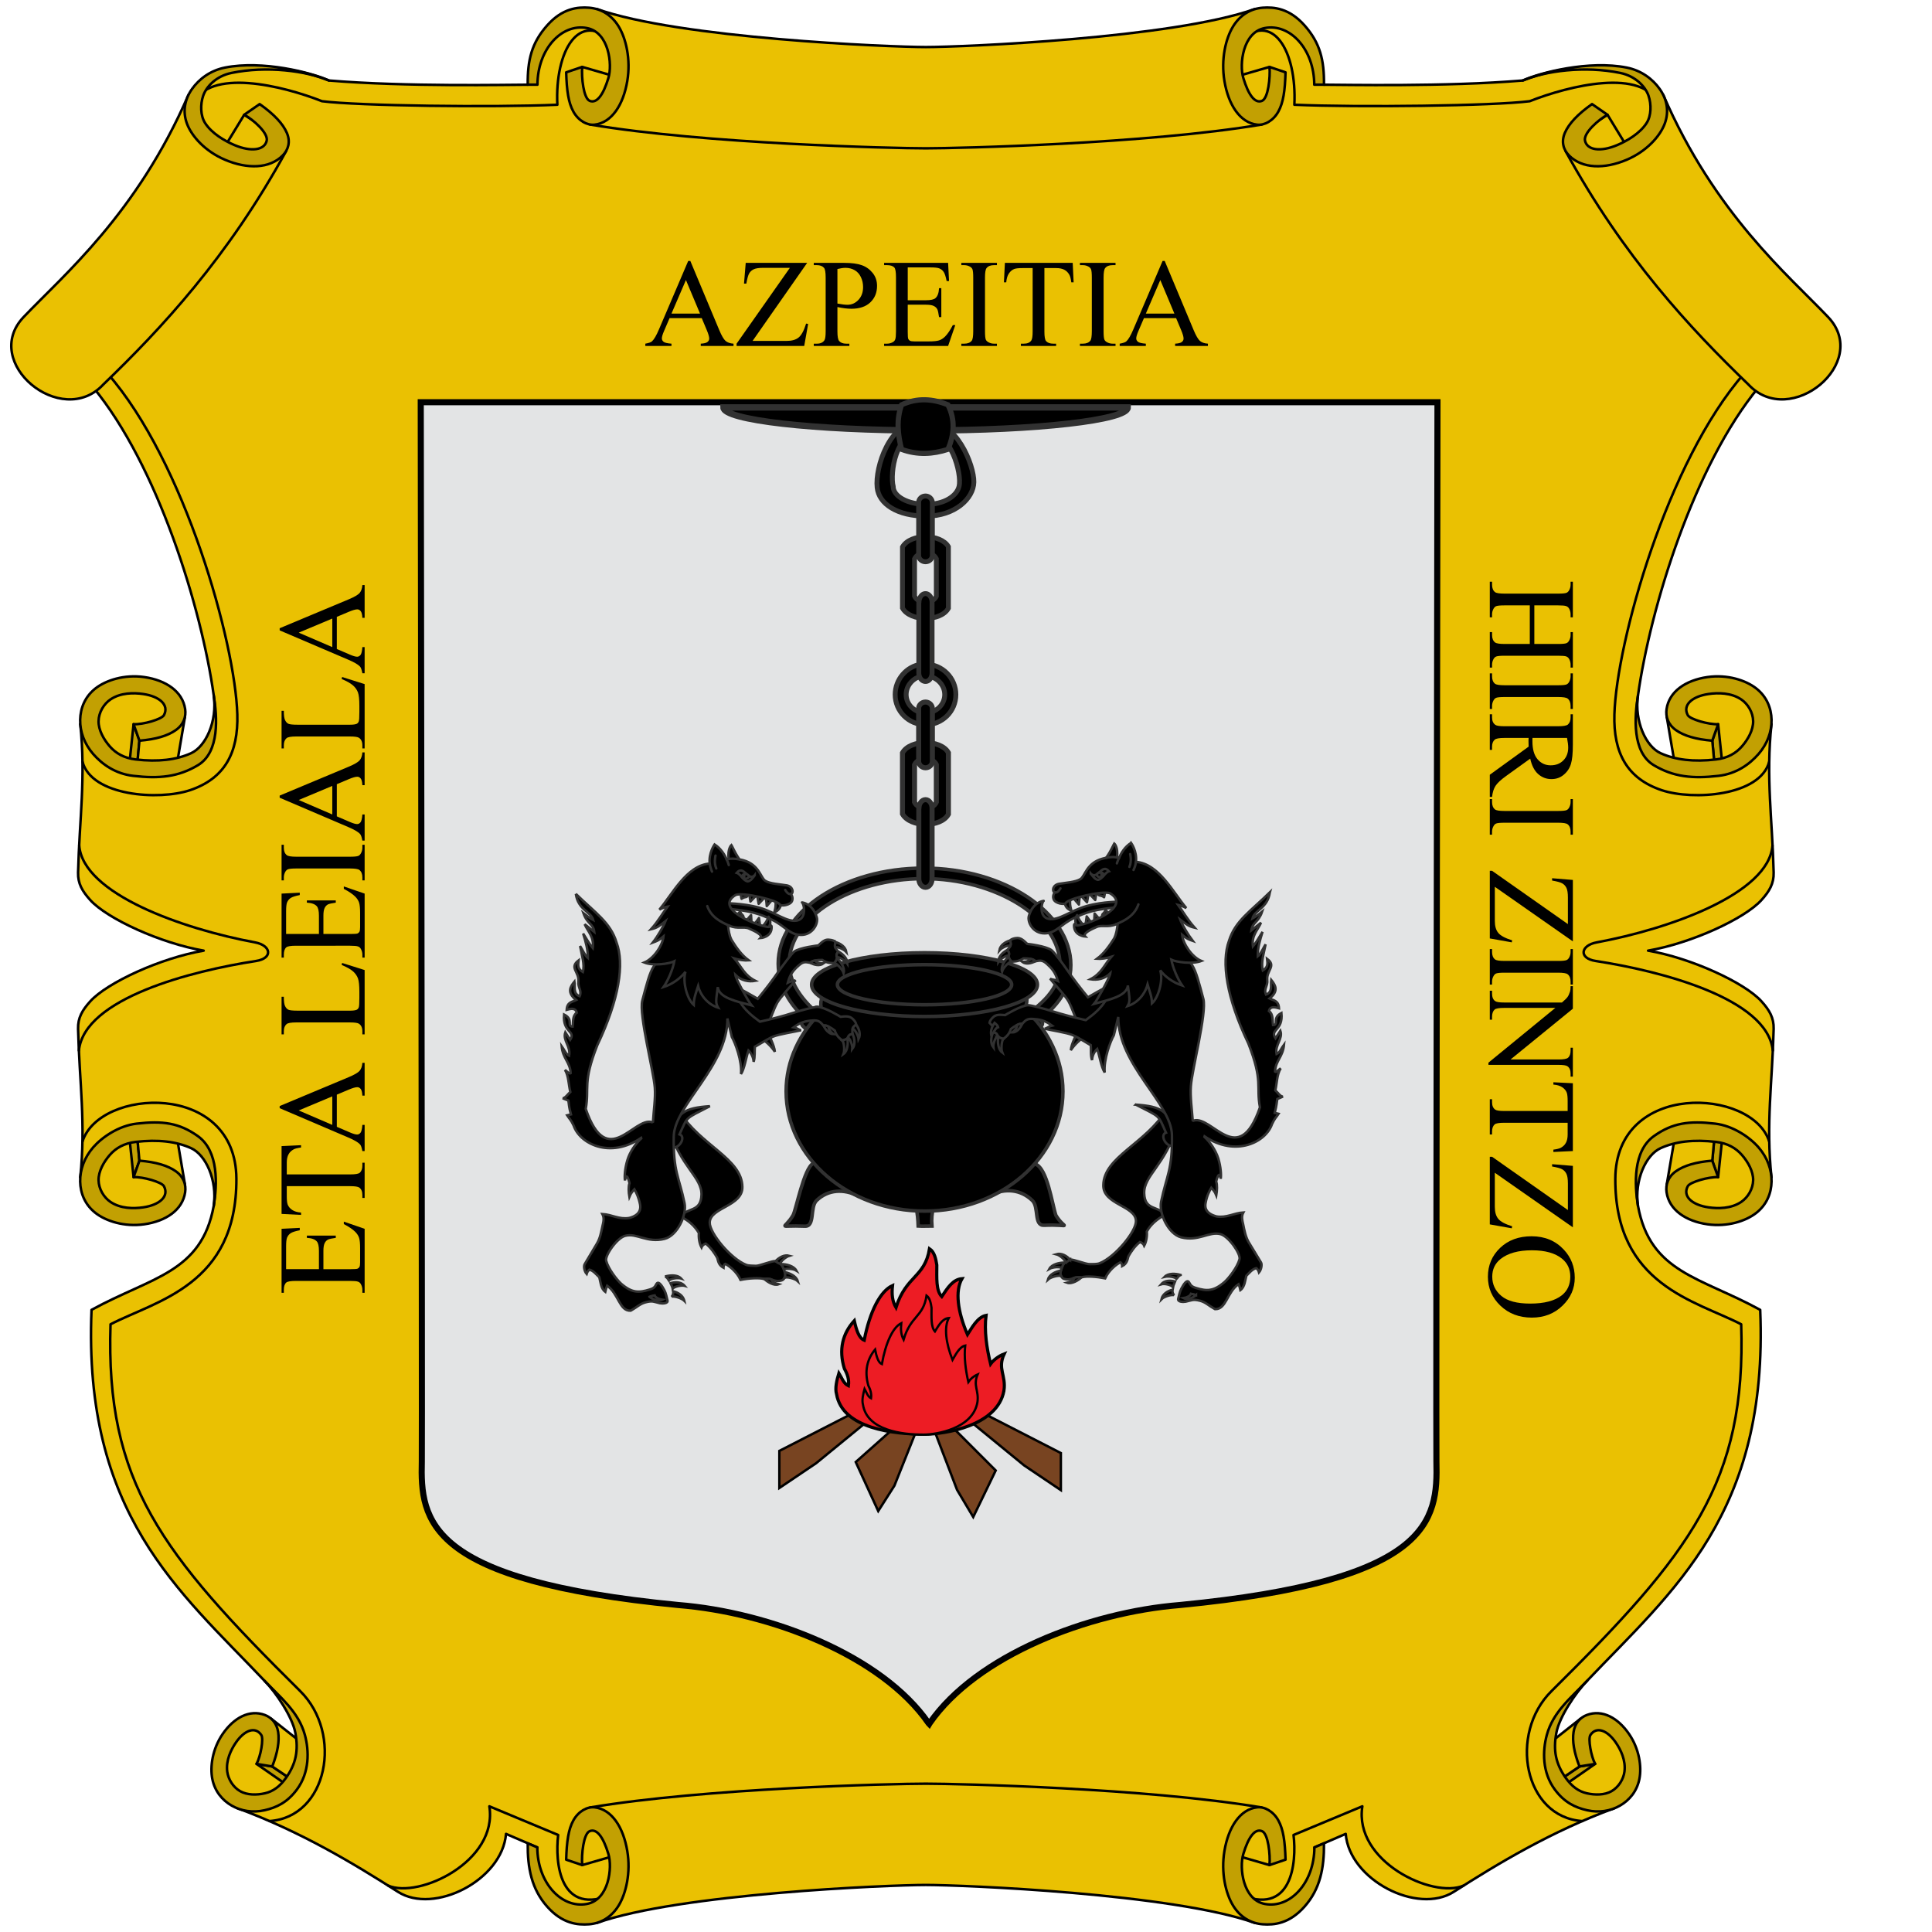 <?xml version="1.0" encoding="UTF-8" standalone="no"?>
<svg
   width="770"
   height="770"
   version="1.0"
   id="svg125"
   sodipodi:docname="armarria_Azpeitia.svg"
   inkscape:version="1.3.2 (091e20ef0f, 2023-11-25)"
   xmlns:inkscape="http://www.inkscape.org/namespaces/inkscape"
   xmlns:sodipodi="http://sodipodi.sourceforge.net/DTD/sodipodi-0.dtd"
   xmlns="http://www.w3.org/2000/svg"
   xmlns:svg="http://www.w3.org/2000/svg">
  <defs
     id="defs125" />
  <sodipodi:namedview
     id="namedview125"
     pagecolor="#ffffff"
     bordercolor="#000000"
     borderopacity="0.25"
     inkscape:showpageshadow="2"
     inkscape:pageopacity="0.0"
     inkscape:pagecheckerboard="0"
     inkscape:deskcolor="#d1d1d1"
     inkscape:zoom="0.67567568"
     inkscape:cx="421.06"
     inkscape:cy="354.46"
     inkscape:window-width="1920"
     inkscape:window-height="1008"
     inkscape:window-x="0"
     inkscape:window-y="0"
     inkscape:window-maximized="1"
     inkscape:current-layer="svg125" />
  <g
     stroke="#000000"
     stroke-linecap="round"
     stroke-linejoin="round"
     id="g45"
     transform="translate(-1)">
    <path
       fill="#eac102"
       d="m 142.788,283.855 -19.293,7.736 -8.104,19.667 c -7.614,0 -48.614,0.897 -79.232,-1.678 -15.231,-5.994 -29.173,-5.541 -32.977,-4.97 l -8.728,1.242 -7.854,3.604 -44.54,122.26 c 25.873,31.287 43.313,88.127 48.187,123.004 2.503,17.166 -5.387,22.496 -12.032,28.367 l -23.657,0.714 -17.517,-17.74 c 2.246,21.434 -0.334,37.738 -0.873,59.187 -0.11,4.405 1.667,7.43 4.863,10.968 6.735,7.457 28.134,17.257 45.195,20.164 -17.061,2.907 -38.46,12.738 -45.195,20.196 -3.196,3.538 -4.973,6.563 -4.863,10.967 0.539,21.45 3.12,37.754 0.873,59.188 l 17.517,-17.74 23.657,0.714 c 6.645,5.871 14.535,11.17 12.032,28.335 -4.874,26.8 -24.87,28.397 -48.718,41.51 -3.37,81.345 34.904,111.949 68.946,147.83 5.794,5.803 13.019,15.08 14.837,23.55 l -2.213,17.088 -23.564,10.098 c 25.42,9.353 46.6,22.178 64.115,33.369 14.419,9.213 41.581,-4.675 43.076,-23.085 l 12.467,5.375 -1.496,10.222 13.714,16.84 142.63,-42.659 142.661,42.659 13.715,-16.84 -1.496,-10.222 12.467,-5.375 c 1.494,18.41 28.657,32.298 43.076,23.085 17.515,-11.19 38.696,-24.016 64.115,-33.369 l -23.564,-10.098 -2.213,-17.088 c 1.818,-8.47 9.012,-17.747 14.805,-23.55 34.043,-35.881 72.347,-66.485 68.978,-147.83 -23.848,-13.113 -43.844,-14.71 -48.718,-41.51 -2.504,-17.165 5.386,-22.464 12.032,-28.335 l 23.657,-0.715 17.517,17.741 c -2.246,-21.434 0.334,-37.738 0.873,-59.188 0.11,-4.404 -1.667,-7.429 -4.863,-10.967 -6.735,-7.458 -28.134,-17.29 -45.195,-20.196 17.06,-2.907 38.46,-12.707 45.195,-20.164 3.196,-3.538 4.973,-6.563 4.863,-10.968 -0.54,-21.449 -3.12,-37.753 -0.873,-59.187 l -17.517,17.74 -23.657,-0.714 c -6.646,-5.871 -14.536,-11.201 -12.032,-28.367 4.874,-34.877 22.314,-91.717 48.188,-123.005 l -44.572,-122.259 -7.824,-3.604 -8.727,-1.243 c -3.805,-0.57 -17.746,-1.023 -32.977,4.971 -30.618,2.575 -71.618,1.678 -79.232,1.678 l -8.104,-19.667 -19.325,-7.736 c -5.673,1.57 -10.462,4.512 -14.96,7.922 L 274.04,317.223 157.78,291.777 c -4.5,-3.41 -9.32,-6.353 -14.993,-7.922 z"
       color="#000000"
       overflow="visible"
       style="marker:none"
       transform="translate(95.946,-277.5)"
       id="path1" />
    <path
       fill="none"
       d="m 149.403,294.285 c -13.537,-13.06 -23.257,3.592 -22.216,24.957 -25.625,1.126 -79.461,0.452 -93.802,-1.406 -15.511,-6.131 -45.276,-13.542 -51.485,1.406 m 77.864,709.77 c 12.226,5.276 43.795,-9.639 40.323,-31.61 l 27.428,11.433 c -1.301,10.791 0.435,33.145 22.193,23.364"
       color="#000000"
       overflow="visible"
       style="marker:none"
       transform="translate(95.946,-277.5)"
       id="path2" />
    <path
       fill="#eac102"
       d="m 142.85,281.058 10.598,23.862 -13.216,22.215 c 45.892,7.724 120.92,9.476 133.81,9.476 12.89,0 87.948,-1.752 133.84,-9.476 l -13.216,-22.215 10.597,-23.862 c -32.855,11.734 -116.78,15.193 -131.222,15.193 -14.441,0 -98.335,-3.459 -131.19,-15.193 z"
       color="#000000"
       overflow="visible"
       style="marker:none"
       transform="translate(95.946,-277.5)"
       id="path3" />
    <path
       fill="none"
       d="m -62.055,581.116 c 3.615,13.627 30.343,15.506 42.844,11.312 C -5.406,587.797 0.085,577.533 -0.365,562.216 -1.204,533.603 -21.32,461.494 -52.099,426.333"
       color="#000000"
       overflow="visible"
       style="marker:none"
       transform="translate(95.946,-277.5)"
       id="path4" />
    <path
       fill="#eac102"
       d="m -19.826,315.307 c -20.63,47.515 -49.771,71.788 -65.72,88.562 -17.21,18.103 15.15,44.81 31.788,26.854 23.16,-22.31 49.672,-50.683 72.832,-92.983 L -1.74,339.61 -16.424,328.9 Z"
       color="#000000"
       overflow="visible"
       style="marker:none"
       transform="translate(95.946,-277.5)"
       id="path5" />
    <path
       fill="#eac102"
       fill-rule="evenodd"
       d="m 66.046,306.433 4.506,-27.261 -14.148,-6.063 -17.972,4.53 1.422,22.95 z"
       id="path6" />
    <path
       fill="#c2a002"
       d="m -41.708,566.131 2.341,6.57 -1.02,10.966 -3.173,-0.008 z"
       color="#000000"
       overflow="visible"
       style="marker:none"
       transform="translate(95.946,-277.5)"
       id="path7" />
    <path
       fill="#eac102"
       fill-rule="evenodd"
       d="m 56.558,295.214 -1,10.953 15.993,-1.873 3.166,-18.603 z"
       id="path8" />
    <path
       fill="#c2a002"
       fill-rule="evenodd"
       d="m 86.196,277.233 c 1.437,10.23 -3.17,20.303 -9.044,22.96 -5.874,2.657 -13.081,3.531 -22.062,2.49 -4.603,-0.534 -7.91,-2.43 -10.354,-5.236 -2.444,-2.804 -4.507,-6.528 -4.453,-10.02 0.054,-3.493 2.09,-6.872 4.742,-8.66 4.04,-2.725 9.231,-2.72 13.043,-2.168 6.511,0.943 10.438,4.364 8.27,8.418 -0.9,1.681 -8.375,3.795 -12.1,3.614 l 2.341,6.57 c 6.561,-0.537 11.321,-1.975 14.484,-4.219 3.163,-2.243 4.165,-5.389 3.727,-8.375 -1.03,-7.033 -7.65,-11.52 -16.296,-12.76 -7.895,-1.132 -15.258,1.253 -19.43,4.51 -4.173,3.258 -6.043,7.858 -6.115,12.541 -0.073,4.683 1.64,9.543 5.196,13.624 3.556,4.08 8.84,7.868 15.924,8.69 10.337,1.198 17.926,0.452 25.772,-4.22 8.8,-5.239 7.698,-19.4 6.355,-27.759 z"
       id="path9" />
    <path
       fill="#eac102"
       fill-rule="evenodd"
       d="m 66.046,451.356 4.506,27.261 -14.148,6.063 -17.972,-4.53 1.422,-22.95 z"
       id="path10" />
    <path
       fill="#c2a002"
       d="m -41.708,746.658 2.341,-6.57 -1.02,-10.966 -3.173,0.008 z"
       color="#000000"
       overflow="visible"
       style="marker:none"
       transform="translate(95.946,-277.5)"
       id="path11" />
    <path
       fill="#eac102"
       fill-rule="evenodd"
       d="m 56.558,462.575 -1,-10.953 15.993,1.874 3.166,18.602 z"
       id="path12" />
    <path
       fill="#c2a002"
       fill-rule="evenodd"
       d="m 86.196,480.556 c 1.437,-10.23 -3.17,-20.303 -9.044,-22.96 -5.874,-2.657 -13.081,-3.531 -22.062,-2.49 -4.603,0.535 -7.91,2.431 -10.354,5.236 -2.444,2.805 -4.507,6.528 -4.453,10.02 0.054,3.494 2.09,6.872 4.742,8.66 4.04,2.726 9.231,2.72 13.043,2.169 6.511,-0.943 10.438,-4.365 8.27,-8.418 -0.9,-1.682 -8.375,-3.796 -12.1,-3.615 l 2.341,-6.57 c 6.561,0.538 11.321,1.976 14.484,4.22 3.163,2.243 4.165,5.388 3.727,8.374 -1.03,7.033 -7.65,11.52 -16.296,12.76 -7.895,1.133 -15.258,-1.252 -19.43,-4.51 -4.173,-3.257 -6.043,-7.858 -6.115,-12.54 -0.073,-4.684 1.64,-9.543 5.196,-13.624 3.556,-4.081 10.212,-8.614 17.296,-9.436 10.336,-1.198 16.964,-0.33 24.4,4.965 8.42,5.996 7.698,19.4 6.355,27.759 z"
       id="path13" />
    <path
       fill="#eac102"
       fill-rule="evenodd"
       d="M 111.14,53.95 107.622,62.528 90.017,59.39 98.329,45.74 Z"
       id="path14" />
    <path
       fill="#c2a002"
       fill-rule="evenodd"
       d="m 93.248,29.074 c -6.134,1.258 -10.03,5.478 -11.266,9.084 -1.171,3.413 -1.128,7.895 0.74,10.842 2.648,4.18 7.898,7.206 11.765,8.834 6.607,2.782 11.975,2.05 12.808,-1.783 0.66,-3.032 -5.407,-8.42 -8.966,-10.31 l 6.159,-4.26 c 5.747,4.046 9.275,7.856 10.832,11.464 1.557,3.608 0.56,6.784 -1.671,9.038 -5.257,5.309 -14.132,5.427 -22.897,1.724 -8.004,-3.382 -13.364,-9.41 -15.236,-14.418 -1.87,-5.008 -0.788,-9.876 2.01,-13.827 2.796,-3.95 7.288,-7.37 13.145,-8.53 15.033,-2.974 34.375,1.955 41.438,5.152 -9.16,-3.853 -24.653,-5.923 -38.86,-3.01 z"
       id="path15" />
    <path
       fill="#eac102"
       d="m 137.092,304.17 -3.455,14.593 15.758,1.193 1.6,-11.767 z"
       color="#000000"
       overflow="visible"
       style="marker:none"
       transform="translate(95.946,-277.5)"
       id="path16" />
    <path
       fill="#c2a002"
       fill-rule="evenodd"
       d="m 215.2,33.75 c 0.074,-14.15 9.606,-24.46 19.691,-22.573 8.847,1.655 10.218,14.508 8.59,19.894 -2.09,6.915 -4.67,10.258 -7.46,9.12 -2.478,-1.01 -3.328,-9.402 -2.983,-13.522 l -6.387,2.163 c 0.217,7.303 0.869,12.06 2.887,15.686 2.017,3.626 5.52,5.5 8.419,5.172 6.826,-0.77 11.455,-7.871 13.046,-17.39 1.453,-8.694 -0.509,-16.984 -3.458,-21.783 -2.949,-4.798 -7.298,-7.115 -11.809,-7.444 -4.51,-0.328 -10.567,0.191 -16.643,7.027 -6.259,7.04 -7.86,13.853 -7.77,23.65 z"
       id="path17" />
    <path
       fill="#eac102"
       d="m 274.041,988.391 c -12.89,0 -87.917,1.752 -133.809,9.476 l 13.216,22.215 -10.597,23.83 c 32.855,-11.733 116.749,-15.161 131.19,-15.161 14.442,0 98.367,3.428 131.222,15.162 l -10.597,-23.83 13.215,-22.216 c -45.891,-7.724 -120.95,-9.476 -133.84,-9.476 z"
       color="#000000"
       overflow="visible"
       style="marker:none"
       transform="translate(95.946,-277.5)"
       id="path18" />
    <path
       fill="#eac102"
       d="m 137.092,1020.83 -3.455,-14.593 15.758,-1.193 1.6,11.767 z"
       color="#000000"
       overflow="visible"
       style="marker:none"
       transform="translate(95.946,-277.5)"
       id="path19" />
    <path
       fill="#c2a002"
       fill-rule="evenodd"
       d="m 215.14,736.275 c 0.073,14.149 9.666,24.435 19.751,22.548 8.847,-1.655 10.218,-14.508 8.59,-19.894 -2.09,-6.915 -4.67,-10.258 -7.46,-9.12 -2.478,1.01 -3.328,9.402 -2.983,13.522 l -6.387,-2.163 c 0.217,-7.303 0.869,-12.06 2.887,-15.686 2.017,-3.626 5.52,-5.5 8.419,-5.172 6.826,0.77 11.455,7.871 13.046,17.39 1.453,8.694 -0.509,16.984 -3.458,21.783 -2.949,4.798 -7.298,7.115 -11.809,7.444 -4.51,0.328 -10.567,-0.191 -16.643,-7.027 -6.259,-7.04 -7.86,-15.43 -7.77,-25.228 z"
       id="path20" />
    <path
       fill="#eac102"
       fill-rule="evenodd"
       d="m 122.38,701.306 -20.299,-15.872 -10.556,8.856 -3.495,16.72 19.167,9.097 z"
       id="path21" />
    <path
       fill="#c2a002"
       d="m 7.296,980.5 6.259,1.024 8.48,5.737 -1.273,2.59 z"
       color="#000000"
       overflow="visible"
       style="marker:none"
       transform="translate(95.946,-277.5)"
       id="path22" />
    <path
       fill="#eac102"
       fill-rule="evenodd"
       d="m 109.503,704.047 8.479,5.714 4.86,-13.913 -13.816,-10.905 z"
       id="path23" />
    <path
       fill="#c2a002"
       fill-rule="evenodd"
       d="m 106.435,669.889 c 4.567,4.648 11.089,14.363 12.272,20.707 1.33,7.126 0.242,12.363 -3.736,17.99 -2.42,3.423 -5.125,5.381 -8.373,6.125 -3.248,0.744 -7.088,0.766 -9.898,-0.84 -2.809,-1.605 -4.735,-4.78 -5.127,-7.748 -0.598,-4.522 1.476,-8.764 3.444,-11.633 3.361,-4.902 7.7,-6.583 10.12,-2.998 1.005,1.487 -0.263,8.544 -1.895,11.509 l 6.259,1.023 c 2.18,-5.605 2.913,-10.14 2.356,-13.728 -0.556,-3.59 -2.707,-5.815 -5.301,-6.792 -6.111,-2.301 -12.388,1.105 -16.841,7.619 -4.067,5.948 -5.07,13.035 -4.094,17.902 0.977,4.868 3.96,8.454 7.726,10.607 3.767,2.153 8.389,2.925 13.114,1.842 4.726,-1.082 9.005,-3.066 12.857,-8.242 5.094,-6.844 4.919,-15.435 3.187,-21.797 -2.513,-9.23 -9.833,-14.98 -16.07,-21.546 z"
       id="path24" />
    <path
       fill="none"
       d="m 12.442,1003.29 c 23.185,-1.546 29.454,-34.774 12.276,-51.782 -55.535,-54.985 -77.647,-83.36 -75.613,-146.213 18.108,-9.393 50.335,-15.553 50.166,-57.973 -0.156,-39.163 -54.725,-36.135 -61.34,-14.85 m -1.435,-36.279 c 2.19,-20.912 45.185,-31.793 70.586,-35.687 6.882,-1.055 6.079,-6.221 -0.394,-7.418 -28.839,-5.331 -68.57,-19.333 -70.06,-38.597 M 398.705,294.285 c 13.537,-13.06 23.257,3.592 22.216,24.957 25.625,1.126 79.461,0.452 93.802,-1.406 15.511,-6.131 45.276,-13.542 51.485,1.406 m -77.864,709.77 c -12.226,5.276 -43.795,-9.639 -40.322,-31.61 l -27.43,11.433 c 1.303,10.791 -0.434,33.145 -22.192,23.364 M 610.163,581.116 c -3.615,13.627 -30.343,15.506 -42.843,11.312 -13.806,-4.631 -19.296,-14.895 -18.847,-30.212 0.839,-28.613 20.955,-100.722 51.734,-135.883"
       color="#000000"
       overflow="visible"
       style="marker:none"
       transform="translate(95.946,-277.5)"
       id="path25" />
    <path
       fill="#eac102"
       d="m 567.935,315.307 c 20.63,47.515 49.77,71.788 65.718,88.562 17.212,18.103 -15.149,44.81 -31.787,26.854 -23.16,-22.31 -49.672,-50.683 -72.832,-92.983 l 20.814,1.87 14.684,-10.71 z"
       color="#000000"
       overflow="visible"
       style="marker:none"
       transform="translate(95.946,-277.5)"
       id="path26" />
    <path
       fill="#eac102"
       fill-rule="evenodd"
       d="m 673.954,306.433 -4.506,-27.261 14.148,-6.063 17.972,4.53 -1.422,22.95 z"
       id="path27" />
    <path
       fill="#c2a002"
       d="m 589.816,566.131 -2.341,6.57 1.02,10.966 3.174,-0.008 z"
       color="#000000"
       overflow="visible"
       style="marker:none"
       transform="translate(95.946,-277.5)"
       id="path28" />
    <path
       fill="#eac102"
       fill-rule="evenodd"
       d="m 683.442,295.214 1,10.953 -15.993,-1.873 -3.166,-18.603 z"
       id="path29" />
    <path
       fill="#c2a002"
       fill-rule="evenodd"
       d="m 653.804,277.233 c -1.437,10.23 3.17,20.303 9.044,22.96 5.874,2.657 13.081,3.531 22.062,2.49 4.603,-0.534 7.91,-2.43 10.354,-5.236 2.444,-2.804 4.507,-6.528 4.453,-10.02 -0.054,-3.493 -2.09,-6.872 -4.742,-8.66 -4.04,-2.725 -9.231,-2.72 -13.043,-2.168 -6.511,0.943 -10.438,4.364 -8.27,8.418 0.9,1.681 8.375,3.795 12.1,3.614 l -2.341,6.57 c -6.561,-0.537 -11.321,-1.975 -14.484,-4.219 -3.163,-2.243 -4.165,-5.389 -3.727,-8.375 1.03,-7.033 7.65,-11.52 16.296,-12.76 7.895,-1.132 15.258,1.253 19.43,4.51 4.173,3.258 6.042,7.858 6.115,12.541 0.073,4.683 -1.64,9.543 -5.196,13.624 -3.556,4.08 -8.84,7.868 -15.924,8.69 -10.337,1.198 -17.926,0.452 -25.772,-4.22 -8.8,-5.239 -7.698,-19.4 -6.355,-27.759 z"
       id="path30" />
    <path
       fill="#eac102"
       fill-rule="evenodd"
       d="m 673.954,451.356 -4.506,27.261 14.148,6.063 17.972,-4.53 -1.422,-22.95 z"
       id="path31" />
    <path
       fill="#c2a002"
       d="m 589.816,746.658 -2.341,-6.57 1.02,-10.966 3.174,0.008 z"
       color="#000000"
       overflow="visible"
       style="marker:none"
       transform="translate(95.946,-277.5)"
       id="path32" />
    <path
       fill="#eac102"
       fill-rule="evenodd"
       d="m 683.442,462.575 1,-10.953 -15.993,1.874 -3.166,18.602 z"
       id="path33" />
    <path
       fill="#c2a002"
       fill-rule="evenodd"
       d="m 653.804,480.556 c -1.437,-10.23 3.17,-20.303 9.044,-22.96 5.874,-2.657 13.081,-3.531 22.062,-2.49 4.603,0.535 7.91,2.431 10.354,5.236 2.444,2.805 4.507,6.528 4.453,10.02 -0.054,3.494 -2.09,6.872 -4.742,8.66 -4.04,2.726 -9.231,2.72 -13.043,2.169 -6.511,-0.943 -10.438,-4.365 -8.27,-8.418 0.9,-1.682 8.375,-3.796 12.1,-3.615 l -2.341,-6.57 c -6.561,0.538 -11.321,1.976 -14.484,4.22 -3.163,2.243 -4.165,5.388 -3.727,8.374 1.03,7.033 7.65,11.52 16.296,12.76 7.895,1.133 15.258,-1.252 19.43,-4.51 4.173,-3.257 6.042,-7.858 6.115,-12.54 0.073,-4.684 -1.64,-9.543 -5.196,-13.624 -3.556,-4.081 -10.212,-8.614 -17.296,-9.436 -10.336,-1.198 -16.964,-0.33 -24.4,4.965 -8.42,5.996 -7.698,19.4 -6.355,27.759 z"
       id="path34" />
    <path
       fill="#eac102"
       fill-rule="evenodd"
       d="m 628.86,53.95 3.518,8.578 17.605,-3.138 -8.312,-13.65 z"
       id="path35" />
    <path
       fill="#c2a002"
       fill-rule="evenodd"
       d="m 646.752,29.074 c 6.134,1.258 10.03,5.478 11.266,9.084 1.171,3.413 1.128,7.895 -0.74,10.842 -2.648,4.18 -7.898,7.206 -11.765,8.834 -6.607,2.782 -11.975,2.05 -12.808,-1.783 -0.66,-3.032 5.407,-8.42 8.966,-10.31 l -6.159,-4.26 c -5.747,4.046 -9.275,7.856 -10.832,11.464 -1.557,3.608 -0.56,6.784 1.671,9.038 5.257,5.309 14.132,5.427 22.897,1.724 8.004,-3.382 13.364,-9.41 15.236,-14.418 1.87,-5.008 0.788,-9.876 -2.01,-13.827 -2.796,-3.95 -7.288,-7.37 -13.145,-8.53 -15.033,-2.974 -34.375,1.955 -41.438,5.152 9.16,-3.853 24.653,-5.923 38.86,-3.01 z"
       id="path36" />
    <path
       fill="#eac102"
       d="m 411.016,304.17 3.455,14.593 -15.758,1.193 -1.6,-11.767 z"
       color="#000000"
       overflow="visible"
       style="marker:none"
       transform="translate(95.946,-277.5)"
       id="path37" />
    <path
       fill="#c2a002"
       fill-rule="evenodd"
       d="M 524.8,33.75 C 524.726,19.6 515.194,9.29 505.109,11.177 c -8.847,1.655 -10.218,14.508 -8.59,19.894 2.09,6.915 4.67,10.258 7.46,9.12 2.478,-1.01 3.328,-9.402 2.983,-13.522 l 6.387,2.163 c -0.217,7.303 -0.869,12.06 -2.887,15.686 -2.017,3.626 -5.52,5.5 -8.419,5.172 -6.827,-0.77 -11.455,-7.871 -13.046,-17.39 -1.453,-8.694 0.509,-16.984 3.458,-21.783 2.949,-4.798 7.298,-7.115 11.809,-7.444 4.51,-0.328 10.567,0.191 16.643,7.027 6.258,7.04 7.86,13.853 7.77,23.65 z"
       id="path38" />
    <path
       fill="#eac102"
       d="m 411.016,1020.83 3.455,-14.593 -15.758,-1.193 -1.6,11.767 z"
       color="#000000"
       overflow="visible"
       style="marker:none"
       transform="translate(95.946,-277.5)"
       id="path39" />
    <path
       fill="#c2a002"
       fill-rule="evenodd"
       d="m 524.86,736.275 c -0.073,14.149 -9.666,24.435 -19.751,22.548 -8.847,-1.655 -10.218,-14.508 -8.59,-19.894 2.09,-6.915 4.67,-10.258 7.46,-9.12 2.478,1.01 3.328,9.402 2.983,13.522 l 6.387,-2.163 c -0.217,-7.303 -0.869,-12.06 -2.887,-15.686 -2.017,-3.626 -5.52,-5.5 -8.419,-5.172 -6.827,0.77 -11.455,7.871 -13.046,17.39 -1.453,8.694 0.509,16.984 3.458,21.783 2.949,4.798 7.298,7.115 11.809,7.444 4.51,0.328 10.567,-0.191 16.643,-7.027 6.258,-7.04 7.86,-15.43 7.77,-25.228 z"
       id="path40" />
    <path
       fill="#eac102"
       fill-rule="evenodd"
       d="m 617.62,701.306 20.299,-15.872 10.556,8.856 3.495,16.72 -19.167,9.097 z"
       id="path41" />
    <path
       fill="#c2a002"
       d="m 540.812,980.5 -6.259,1.024 -8.48,5.737 1.273,2.59 z"
       color="#000000"
       overflow="visible"
       style="marker:none"
       transform="translate(95.946,-277.5)"
       id="path42" />
    <path
       fill="#eac102"
       fill-rule="evenodd"
       d="m 630.497,704.047 -8.479,5.714 -4.86,-13.913 13.816,-10.905 z"
       id="path43" />
    <path
       fill="#c2a002"
       fill-rule="evenodd"
       d="m 633.565,669.889 c -4.567,4.648 -11.089,14.363 -12.272,20.707 -1.33,7.126 -0.242,12.363 3.736,17.99 2.42,3.423 5.125,5.381 8.373,6.125 3.248,0.744 7.088,0.766 9.898,-0.84 2.809,-1.605 4.735,-4.78 5.127,-7.748 0.598,-4.522 -1.476,-8.764 -3.444,-11.633 -3.361,-4.902 -7.7,-6.583 -10.121,-2.998 -1.004,1.487 0.264,8.544 1.896,11.509 l -6.259,1.023 c -2.18,-5.605 -2.913,-10.14 -2.356,-13.728 0.556,-3.59 2.707,-5.815 5.301,-6.792 6.111,-2.301 12.388,1.105 16.841,7.619 4.067,5.948 5.07,13.035 4.094,17.902 -0.977,4.868 -3.96,8.454 -7.726,10.607 -3.767,2.153 -8.389,2.925 -13.114,1.842 -4.726,-1.082 -9.005,-3.066 -12.857,-8.242 -5.094,-6.844 -4.919,-15.435 -3.187,-21.797 2.513,-9.23 9.833,-14.98 16.07,-21.546 z"
       id="path44" />
    <path
       fill="none"
       d="m 535.667,1003.29 c -23.186,-1.546 -29.455,-34.774 -12.277,-51.782 55.535,-54.985 77.647,-83.36 75.613,-146.213 -18.108,-9.393 -50.335,-15.553 -50.166,-57.973 0.157,-39.162 54.725,-36.135 61.34,-14.85 m 1.435,-36.279 c -2.19,-20.912 -45.185,-31.793 -70.586,-35.687 -6.882,-1.055 -6.079,-6.221 0.394,-7.418 28.839,-5.331 68.57,-19.333 70.06,-38.597"
       color="#000000"
       overflow="visible"
       style="marker:none"
       transform="translate(95.946,-277.5)"
       id="path45" />
  </g>
  <g
     font-family="'Times New Roman'"
     font-size="50px"
     font-weight="400"
     letter-spacing="0"
     word-spacing="0"
     id="g49"
     transform="translate(-1)">
    <g
       aria-label="AZPEITIA"
       style="line-height:0.01%"
       id="g46">
      <path
         d="m 279.41,92.88 h -12.818 l -2.246,5.224 q -0.83,1.928 -0.83,2.88 0,0.757 0.708,1.343 0.732,0.562 3.125,0.733 v 0.903 h -10.425 v -0.903 q 2.075,-0.366 2.685,-0.952 1.245,-1.172 2.76,-4.761 L 274.013,70.1 h 0.854 l 11.524,27.539 q 1.391,3.32 2.514,4.321 1.148,0.977 3.174,1.099 v 0.903 H 279.02 v -0.903 q 1.977,-0.098 2.66,-0.66 0.709,-0.561 0.709,-1.367 0,-1.074 -0.977,-3.393 z m -0.684,-1.808 -5.616,-13.378 -5.761,13.378 z m 42.7,-20.214 -21.753,31.103 h 13.574 q 3.125,0 4.785,-1.367 1.685,-1.367 2.979,-5.542 l 0.805,0.146 -1.562,8.765 H 293.3 v -0.903 l 21.24,-30.225 h -10.596 q -2.636,0 -3.833,0.586 -1.172,0.562 -1.806,1.66 -0.61,1.074 -1.123,4.053 h -0.928 l 0.683,-8.276 z m 12.06,17.602 v 9.644 q 0,3.125 0.684,3.882 0.928,1.074 2.808,1.074 h 1.27 v 0.903 h -14.185 v -0.903 h 1.245 q 2.1,0 3.003,-1.367 0.488,-0.757 0.488,-3.59 V 76.718 q 0,-3.125 -0.66,-3.882 -0.952,-1.074 -2.831,-1.074 h -1.246 v -0.903 h 12.134 q 4.444,0 7.007,0.927 2.564,0.904 4.321,3.077 1.758,2.172 1.758,5.15 0,4.054 -2.685,6.593 -2.661,2.539 -7.544,2.539 -1.197,0 -2.588,-0.171 -1.392,-0.171 -2.979,-0.513 z m 0,-1.391 q 1.294,0.244 2.295,0.366 1.001,0.122 1.71,0.122 2.538,0 4.37,-1.953 1.855,-1.978 1.855,-5.103 0,-2.148 -0.88,-3.98 -0.878,-1.855 -2.49,-2.758 -1.61,-0.928 -3.661,-0.928 -1.246,0 -3.199,0.464 z M 361.514,72.664 V 85.75 h 7.275 q 2.832,0 3.784,-0.854 1.27,-1.123 1.416,-3.955 h 0.904 v 11.523 h -0.904 q -0.342,-2.417 -0.683,-3.1 -0.44,-0.855 -1.44,-1.343 -1.002,-0.489 -3.077,-0.489 h -7.275 v 10.913 q 0,2.198 0.195,2.686 0.195,0.464 0.684,0.757 0.488,0.268 1.855,0.268 h 5.615 q 2.808,0 4.077,-0.39 1.27,-0.39 2.442,-1.538 1.514,-1.514 3.1,-4.566 h 0.977 l -2.856,8.301 H 352.09 v -0.903 h 1.172 q 1.172,0 2.221,-0.562 0.782,-0.39 1.05,-1.172 0.293,-0.78 0.293,-3.198 V 76.62 q 0,-3.15 -0.635,-3.882 -0.878,-0.976 -2.93,-0.976 h -1.171 v -0.903 h 25.513 l 0.366,7.25 h -0.952 q -0.513,-2.612 -1.148,-3.588 -0.61,-0.977 -1.83,-1.49 -0.977,-0.366 -3.443,-0.366 z m 35.546,30.396 v 0.903 h -14.184 v -0.903 h 1.172 q 2.05,0 2.978,-1.197 0.586,-0.78 0.586,-3.76 V 76.718 q 0,-2.515 -0.317,-3.32 -0.244,-0.61 -1.001,-1.05 -1.074,-0.586 -2.246,-0.586 h -1.172 v -0.903 h 14.185 v 0.903 h -1.197 q -2.026,0 -2.954,1.196 -0.61,0.781 -0.61,3.76 v 21.387 q 0,2.514 0.317,3.32 0.244,0.61 1.026,1.05 1.05,0.586 2.221,0.586 z m 30.2,-32.202 0.367,7.763 h -0.928 q -0.268,-2.05 -0.732,-2.93 -0.757,-1.415 -2.027,-2.075 -1.245,-0.683 -3.295,-0.683 h -4.664 v 25.293 q 0,3.052 0.66,3.808 0.927,1.026 2.856,1.026 h 1.148 v 0.903 h -14.039 v -0.903 h 1.172 q 2.1,0 2.979,-1.27 0.537,-0.781 0.537,-3.564 V 72.933 h -3.98 q -2.319,0 -3.295,0.342 -1.27,0.463 -2.173,1.782 -0.904,1.318 -1.075,3.564 h -0.927 l 0.39,-7.763 z m 17.066,32.202 v 0.903 h -14.184 v -0.903 h 1.171 q 2.051,0 2.979,-1.197 0.586,-0.78 0.586,-3.76 V 76.718 q 0,-2.515 -0.317,-3.32 -0.245,-0.61 -1.001,-1.05 -1.075,-0.586 -2.247,-0.586 h -1.171 v -0.903 h 14.184 v 0.903 h -1.196 q -2.026,0 -2.954,1.196 -0.61,0.781 -0.61,3.76 v 21.387 q 0,2.514 0.317,3.32 0.244,0.61 1.025,1.05 1.05,0.586 2.222,0.586 z m 24.146,-10.18 h -12.818 l -2.246,5.224 q -0.83,1.928 -0.83,2.88 0,0.757 0.708,1.343 0.733,0.562 3.125,0.733 v 0.903 h -10.425 v -0.903 q 2.076,-0.366 2.686,-0.952 1.245,-1.172 2.759,-4.761 L 463.076,70.1 h 0.855 l 11.523,27.539 q 1.392,3.32 2.515,4.321 1.147,0.977 3.174,1.099 v 0.903 H 468.08 v -0.903 q 1.978,-0.098 2.661,-0.66 0.708,-0.561 0.708,-1.367 0,-1.074 -0.976,-3.393 z m -0.684,-1.808 -5.615,-13.378 -5.762,13.378 z"
         style="line-height:1.25;-inkscape-font-specification:'Times New Roman, '"
         transform="translate(1.268,33.911)"
         id="path46" />
    </g>
    <g
       aria-label="ETA LEIALA"
       style="line-height:0.01%"
       id="g47">
      <path
         d="M 266.982,72.664 V 85.75 h 7.276 q 2.832,0 3.784,-0.854 1.27,-1.123 1.416,-3.955 h 0.903 v 11.523 h -0.903 q -0.342,-2.417 -0.684,-3.1 -0.439,-0.855 -1.44,-1.343 -1.001,-0.489 -3.076,-0.489 h -7.276 v 10.913 q 0,2.198 0.196,2.686 0.195,0.464 0.683,0.757 0.489,0.268 1.856,0.268 h 5.615 q 2.808,0 4.077,-0.39 1.27,-0.39 2.442,-1.538 1.513,-1.514 3.1,-4.566 h 0.977 l -2.857,8.301 H 257.56 v -0.903 h 1.171 q 1.172,0 2.222,-0.562 0.781,-0.39 1.05,-1.172 0.293,-0.78 0.293,-3.198 V 76.62 q 0,-3.15 -0.635,-3.882 -0.879,-0.976 -2.93,-0.976 h -1.171 v -0.903 h 25.512 l 0.367,7.25 h -0.953 q -0.512,-2.612 -1.147,-3.588 -0.61,-0.977 -1.831,-1.49 -0.977,-0.366 -3.443,-0.366 z m 49.048,-1.806 0.366,7.763 h -0.927 q -0.269,-2.05 -0.733,-2.93 -0.757,-1.415 -2.026,-2.075 -1.245,-0.683 -3.296,-0.683 h -4.663 v 25.293 q 0,3.052 0.66,3.808 0.927,1.026 2.856,1.026 h 1.147 v 0.903 h -14.038 v -0.903 h 1.172 q 2.1,0 2.978,-1.27 0.537,-0.781 0.537,-3.564 V 72.933 h -3.979 q -2.32,0 -3.296,0.342 -1.27,0.463 -2.173,1.782 -0.903,1.318 -1.074,3.564 h -0.928 l 0.39,-7.763 z m 20.508,22.022 h -12.817 l -2.246,5.224 q -0.83,1.928 -0.83,2.88 0,0.757 0.708,1.343 0.732,0.562 3.125,0.733 v 0.903 h -10.425 v -0.903 q 2.075,-0.366 2.685,-0.952 1.245,-1.172 2.76,-4.761 L 331.142,70.1 h 0.854 l 11.524,27.539 q 1.391,3.32 2.514,4.321 1.148,0.977 3.174,1.099 v 0.903 h -13.062 v -0.903 q 1.978,-0.098 2.662,-0.66 0.708,-0.561 0.708,-1.367 0,-1.074 -0.977,-3.393 z m -0.684,-1.808 -5.615,-13.378 -5.761,13.378 z m 52.369,3.736 0.805,0.17 -2.832,8.985 h -25.634 v -0.903 h 1.245 q 2.1,0 3.003,-1.367 0.512,-0.782 0.512,-3.614 V 76.717 q 0,-3.1 -0.683,-3.882 -0.952,-1.074 -2.832,-1.074 h -1.245 v -0.903 h 14.99 v 0.903 q -2.637,-0.024 -3.711,0.488 -1.05,0.513 -1.44,1.294 -0.391,0.781 -0.391,3.736 v 20.8 q 0,2.027 0.39,2.783 0.293,0.513 0.904,0.757 0.61,0.244 3.808,0.244 h 2.417 q 3.809,0 5.347,-0.561 1.538,-0.562 2.808,-1.978 1.27,-1.44 2.539,-4.516 z M 400.576,72.664 V 85.75 h 7.276 q 2.832,0 3.784,-0.854 1.27,-1.123 1.416,-3.955 h 0.903 v 11.523 h -0.903 q -0.342,-2.417 -0.684,-3.1 -0.44,-0.855 -1.44,-1.343 -1.001,-0.489 -3.076,-0.489 h -7.276 v 10.913 q 0,2.198 0.195,2.686 0.196,0.464 0.684,0.757 0.488,0.268 1.856,0.268 h 5.615 q 2.807,0 4.077,-0.39 1.27,-0.39 2.441,-1.538 1.514,-1.514 3.1,-4.566 h 0.977 l -2.856,8.301 h -25.513 v -0.903 h 1.172 q 1.172,0 2.222,-0.562 0.781,-0.39 1.05,-1.172 0.293,-0.78 0.293,-3.198 V 76.62 q 0,-3.15 -0.635,-3.882 -0.879,-0.976 -2.93,-0.976 h -1.172 v -0.903 h 25.513 l 0.366,7.25 h -0.952 q -0.513,-2.612 -1.147,-3.588 -0.61,-0.977 -1.831,-1.49 -0.977,-0.366 -3.443,-0.366 z m 35.547,30.396 v 0.903 h -14.185 v -0.903 h 1.172 q 2.051,0 2.979,-1.197 0.586,-0.78 0.586,-3.76 V 76.718 q 0,-2.515 -0.318,-3.32 -0.244,-0.61 -1,-1.05 -1.075,-0.586 -2.247,-0.586 h -1.172 v -0.903 h 14.185 v 0.903 h -1.196 q -2.027,0 -2.954,1.196 -0.61,0.781 -0.61,3.76 v 21.387 q 0,2.514 0.317,3.32 0.244,0.61 1.025,1.05 1.05,0.586 2.222,0.586 z M 460.269,92.88 H 447.45 l -2.246,5.224 q -0.83,1.928 -0.83,2.88 0,0.757 0.708,1.343 0.732,0.562 3.125,0.733 v 0.903 h -10.425 v -0.903 q 2.075,-0.366 2.686,-0.952 1.245,-1.172 2.759,-4.761 L 454.873,70.1 h 0.855 l 11.522,27.54 q 1.392,3.32 2.515,4.321 1.147,0.977 3.173,1.099 v 0.903 h -13.061 v -0.903 q 1.977,-0.098 2.661,-0.66 0.708,-0.561 0.708,-1.367 0,-1.074 -0.976,-3.393 z m -0.684,-1.808 -5.615,-13.378 -5.762,13.378 z m 42.603,3.736 0.805,0.17 -2.832,8.985 h -25.635 v -0.903 h 1.245 q 2.1,0 3.003,-1.367 0.513,-0.782 0.513,-3.614 V 76.717 q 0,-3.1 -0.683,-3.882 -0.953,-1.074 -2.833,-1.074 h -1.245 v -0.903 h 14.99 v 0.903 q -2.636,-0.024 -3.71,0.488 -1.05,0.513 -1.44,1.294 -0.391,0.781 -0.391,3.736 v 20.8 q 0,2.027 0.39,2.783 0.293,0.513 0.904,0.757 0.61,0.244 3.808,0.244 h 2.417 q 3.809,0 5.347,-0.561 1.538,-0.562 2.807,-1.978 1.27,-1.44 2.54,-4.516 z m 24.78,-1.928 H 514.15 l -2.246,5.224 q -0.83,1.928 -0.83,2.88 0,0.757 0.708,1.343 0.733,0.562 3.125,0.733 v 0.903 h -10.425 v -0.903 q 2.076,-0.366 2.686,-0.952 1.245,-1.172 2.759,-4.761 L 521.572,70.1 h 0.855 l 11.523,27.54 q 1.392,3.32 2.515,4.321 1.147,0.977 3.174,1.099 v 0.903 h -13.062 v -0.903 q 1.978,-0.098 2.661,-0.66 0.708,-0.561 0.708,-1.367 0,-1.074 -0.976,-3.393 z m -0.684,-1.808 -5.615,-13.378 -5.762,13.378 z"
         style="line-height:1.25;-inkscape-font-specification:'Times New Roman, '"
         transform="rotate(-90,407.586,365.224)"
         id="path47" />
    </g>
    <g
       aria-label="HIRI ZINTZO"
       style="line-height:0.01%"
       id="g48">
      <path
         d="m 266.812,86.214 h 15.38 v -9.473 q 0,-2.539 -0.317,-3.344 -0.244,-0.61 -1.025,-1.05 -1.05,-0.586 -2.222,-0.586 h -1.172 v -0.903 h 14.16 v 0.903 h -1.172 q -1.172,0 -2.221,0.561 -0.782,0.391 -1.075,1.197 -0.268,0.781 -0.268,3.222 v 21.363 q 0,2.514 0.317,3.32 0.244,0.61 1.001,1.05 1.074,0.586 2.246,0.586 h 1.172 v 0.903 h -14.16 v -0.903 h 1.172 q 2.026,0 2.954,-1.197 0.61,-0.78 0.61,-3.76 V 88.022 h -15.38 v 10.083 q 0,2.514 0.317,3.32 0.244,0.61 1.025,1.05 1.05,0.586 2.222,0.586 h 1.196 v 0.903 h -14.184 v -0.903 h 1.172 q 2.05,0 2.978,-1.197 0.586,-0.78 0.586,-3.76 V 76.742 q 0,-2.539 -0.317,-3.344 -0.245,-0.61 -1.001,-1.05 -1.075,-0.586 -2.246,-0.586 h -1.172 v -0.903 h 14.184 v 0.903 h -1.196 q -1.172,0 -2.222,0.561 -0.757,0.391 -1.05,1.197 -0.292,0.781 -0.292,3.222 z m 41.284,16.846 v 0.903 H 293.91 v -0.903 h 1.172 q 2.05,0 2.979,-1.197 0.585,-0.78 0.585,-3.76 V 76.718 q 0,-2.515 -0.317,-3.32 -0.244,-0.61 -1,-1.05 -1.075,-0.586 -2.247,-0.586 h -1.172 v -0.903 h 14.185 v 0.903 h -1.197 q -2.026,0 -2.954,1.196 -0.61,0.781 -0.61,3.76 v 21.387 q 0,2.514 0.317,3.32 0.244,0.61 1.026,1.05 1.05,0.586 2.221,0.586 z m 35.058,0.903 h -8.838 L 323.11,88.485 q -1.245,0.048 -2.026,0.048 H 320.4 l -0.756,-0.048 v 9.619 q 0,3.125 0.683,3.882 0.928,1.074 2.783,1.074 h 1.294 v 0.903 H 310.22 v -0.903 h 1.245 q 2.1,0 3.003,-1.367 0.512,-0.757 0.512,-3.59 V 76.718 q 0,-3.125 -0.683,-3.882 -0.952,-1.074 -2.832,-1.074 h -1.245 v -0.903 h 12.06 q 5.274,0 7.764,0.78 2.515,0.758 4.248,2.833 1.758,2.05 1.758,4.907 0,3.052 -2.002,5.298 -1.978,2.246 -6.152,3.174 l 6.835,9.497 q 2.344,3.271 4.029,4.346 1.684,1.074 4.394,1.367 z m -23.51,-17.017 q 0.463,0 0.805,0.025 h 0.562 q 4.736,0 7.129,-2.05 2.417,-2.052 2.417,-5.226 0,-3.1 -1.953,-5.029 -1.93,-1.953 -5.127,-1.953 -1.416,0 -3.833,0.464 z m 38.549,16.114 v 0.903 H 344.01 v -0.903 h 1.172 q 2.05,0 2.978,-1.197 0.586,-0.78 0.586,-3.76 V 76.718 q 0,-2.515 -0.317,-3.32 -0.244,-0.61 -1.001,-1.05 -1.074,-0.586 -2.246,-0.586 h -1.172 v -0.903 h 14.184 v 0.903 h -1.196 q -2.026,0 -2.954,1.196 -0.61,0.781 -0.61,3.76 v 21.387 q 0,2.514 0.317,3.32 0.244,0.61 1.025,1.05 1.05,0.586 2.222,0.586 z m 42.53,-32.202 -21.753,31.102 h 13.574 q 3.125,0 4.785,-1.367 1.685,-1.367 2.979,-5.542 l 0.805,0.146 -1.562,8.765 h -26.953 v -0.903 l 21.24,-30.225 h -10.596 q -2.637,0 -3.833,0.586 -1.172,0.562 -1.806,1.66 -0.61,1.074 -1.124,4.053 h -0.927 l 0.683,-8.276 z m 17.236,32.202 v 0.903 h -14.185 v -0.903 h 1.172 q 2.051,0 2.979,-1.197 0.586,-0.78 0.586,-3.76 V 76.718 q 0,-2.515 -0.318,-3.32 -0.244,-0.61 -1,-1.05 -1.075,-0.586 -2.247,-0.586 h -1.172 v -0.903 h 14.185 v 0.903 h -1.196 q -2.027,0 -2.954,1.196 -0.61,0.781 -0.61,3.76 v 21.387 q 0,2.514 0.317,3.32 0.244,0.61 1.025,1.05 1.05,0.586 2.222,0.586 z m 0.611,-32.202 h 8.984 l 20.239,24.829 V 76.595 q 0,-3.052 -0.684,-3.809 -0.903,-1.025 -2.856,-1.025 h -1.148 v -0.903 h 11.524 v 0.903 h -1.172 q -2.1,0 -2.978,1.27 -0.538,0.78 -0.538,3.564 V 104.5 h -0.878 L 427.236,77.84 v 20.386 q 0,3.052 0.66,3.808 0.927,1.026 2.856,1.026 h 1.172 v 0.903 H 420.4 v -0.903 h 1.148 q 2.124,0 3.003,-1.27 0.537,-0.781 0.537,-3.564 V 75.203 q -1.44,-1.684 -2.197,-2.221 -0.733,-0.537 -2.173,-1.001 -0.708,-0.22 -2.149,-0.22 z m 65.722,0 0.366,7.763 h -0.928 q -0.268,-2.05 -0.732,-2.93 -0.757,-1.415 -2.026,-2.075 -1.245,-0.683 -3.296,-0.683 h -4.663 v 25.293 q 0,3.052 0.659,3.808 0.928,1.026 2.856,1.026 h 1.148 v 0.903 h -14.038 v -0.903 h 1.172 q 2.1,0 2.978,-1.27 0.537,-0.781 0.537,-3.564 V 72.933 h -3.98 q -2.319,0 -3.295,0.342 -1.27,0.463 -2.173,1.782 -0.903,1.318 -1.074,3.564 h -0.928 l 0.39,-7.763 z m 30.396,0 -21.753,31.103 h 13.574 q 3.125,0 4.785,-1.367 1.685,-1.367 2.978,-5.542 l 0.806,0.146 -1.562,8.765 h -26.953 v -0.903 l 21.24,-30.225 h -10.596 q -2.637,0 -3.833,0.586 -1.172,0.562 -1.807,1.66 -0.61,1.074 -1.123,4.053 h -0.927 L 490.2,70.858 Z M 534.78,70.1 q 6.446,0 11.158,4.908 4.736,4.883 4.736,12.207 0,7.544 -4.76,12.524 -4.762,4.98 -11.524,4.98 -6.836,0 -11.5,-4.857 -4.638,-4.859 -4.638,-12.574 0,-7.885 5.371,-12.866 4.663,-4.321 11.157,-4.321 z m -0.464,1.783 q -4.443,0 -7.129,3.296 -3.344,4.101 -3.344,12.012 0,8.105 3.467,12.475 2.66,3.32 7.03,3.32 4.664,0 7.691,-3.637 3.052,-3.638 3.052,-11.475 0,-8.496 -3.345,-12.67 -2.685,-3.321 -7.422,-3.321 z"
         style="line-height:1.25;-inkscape-font-specification:'Times New Roman, '"
         transform="rotate(90,362.13,336.592)"
         id="path48" />
    </g>
  </g>
  <path
     fill="#e3e4e5"
     fill-rule="evenodd"
     d="m 167.993,160.855 c 0,0 0.547,416.46 0.426,422.113 -0.608,23.826 2.127,47.47 102.17,57.255 36.59,2.918 81.14,20.057 99.74,47.043 0.12,0.121 0.182,0.243 0.242,0.304 l 0.244,-0.304 c 18.598,-26.986 63.15,-44.125 99.739,-47.043 100.043,-9.785 102.778,-33.429 102.17,-57.255 -0.121,-5.652 0.426,-422.113 0.426,-422.113 h -405.156 z"
     id="path49" />
  <path
     fill="none"
     stroke="#000000"
     stroke-width="2.431"
     d="m 167.69,160.308 c 0,0 0.607,416.46 0.425,422.113 -0.608,23.826 2.127,47.53 102.17,57.255 36.59,2.918 81.14,20.118 99.8,47.104 0.061,0.06 0.122,0.182 0.243,0.304 l 0.183,-0.304 c 18.66,-26.986 63.21,-44.186 99.8,-47.104 100.043,-9.725 102.778,-33.429 102.17,-57.255 -0.182,-5.652 0.425,-422.113 0.425,-422.113 z"
     id="path50" />
  <path
     stroke="#313131"
     stroke-width="1.398"
     d="m 409.586,409.686 -4.193,-2.796 c 9.907,-6.32 17.079,-12.763 17.079,-22.245 0,-18.72 -25.528,-34.462 -54.277,-34.462 -28.749,0 -53.668,15.134 -53.668,33.854 0,8.57 6.504,16.41 14.587,22.367 l -4.497,2.553 c -8.996,-6.625 -14.466,-15.377 -14.466,-24.92 0,-20.787 26.074,-38.048 58.044,-38.048 32.031,0 58.592,17.808 58.592,38.656 0,10.576 -6.625,18.295 -17.2,25.041 z"
     id="path51" />
  <path
     fill-rule="evenodd"
     stroke="#313131"
     stroke-width="1.398"
     d="m 324.13,463.658 c -3.707,1.824 -6.868,18.66 -8.083,20.726 -3.525,5.957 -6.564,3.83 4.74,4.316 4.194,0.182 1.885,-7.598 4.68,-10.272 4.68,-4.437 10.758,-4.62 16.593,-1.824 3.95,-3.343 -8.023,-6.017 -12.46,-8.934 -2.674,-3.04 -2.127,-4.012 -5.47,-4.012 z m 88.435,0.243 c 4.862,1.641 6.746,16.046 8.266,20.483 3.586,5.957 6.807,3.465 -4.68,3.95 -4.255,0.244 -1.945,-7.232 -4.741,-9.906 -4.68,-4.437 -10.758,-4.923 -16.532,-2.188 -4.012,-3.343 7.415,-5.47 11.79,-8.449 5.897,-3.95 0.913,-9.846 5.897,-3.89 z m -49.232,11.974 c 1.64,3.83 2.431,7.294 2.613,12.764 1.824,0.121 3.647,0 5.47,0 -0.486,-5.835 1.216,-8.996 2.128,-12.764 z"
     id="path52" />
  <path
     stroke="#313131"
     stroke-width="1.398"
     d="m 326.683,401.907 0.851,0.85 c 0.608,0.547 0.669,1.398 0.183,1.945 l -4.863,5.167 c -0.547,0.547 -1.398,0.486 -2.006,-0.061 l -0.85,-0.851 c -0.608,-0.547 -0.67,-1.459 -0.183,-1.945 l 4.863,-5.166 c 0.486,-0.547 1.398,-0.487 2.005,0.06 z m 81.572,0 -0.851,0.85 c -0.608,0.547 -0.669,1.398 -0.121,1.945 l 4.801,5.167 c 0.547,0.547 1.398,0.486 2.006,-0.061 l 0.912,-0.851 c 0.547,-0.547 0.668,-1.398 0.121,-1.945 l -4.862,-5.166 c -0.487,-0.547 -1.398,-0.487 -2.006,0.06 z"
     id="path53" />
  <path
     stroke="#313131"
     stroke-width="1.398"
     d="m 423.627,434.97 c 0,26.318 -24.738,47.712 -55.128,47.712 -30.45,0 -55.187,-21.394 -55.187,-47.712 0,-12.277 5.41,-23.46 14.283,-31.909 -4.498,-14.77 24.676,-15.499 40.904,-15.742 18.842,-0.304 45.707,-0.607 39.993,14.891 9.36,8.51 15.135,20.058 15.135,32.76 z"
     id="path54" />
  <path
     stroke="#313131"
     stroke-width="1.398"
     d="m 413.476,392.425 c 0,7.05 -20.179,12.703 -44.977,12.703 -24.859,0 -45.037,-5.653 -45.037,-12.703 0,-6.99 20.178,-12.703 45.037,-12.703 24.798,0 44.977,5.713 44.977,12.703 z"
     id="path55" />
  <path
     stroke="#313131"
     stroke-width="1.398"
     d="m 403.204,392.425 c 0,4.437 -15.56,8.023 -34.705,8.023 -19.206,0 -34.766,-3.586 -34.766,-8.023 0,-4.376 15.56,-7.962 34.766,-7.962 19.146,0 34.705,3.586 34.705,7.962 z"
     id="path56" />
  <path
     fill-rule="evenodd"
     stroke="#313131"
     stroke-width="0.972"
     d="m 464.892,442.318 c -8.388,13.554 -24.98,18.78 -25.163,30.025 -0.182,7.78 12.885,8.144 13.007,14.283 0.121,4.133 -8.327,14.405 -14.466,16.835 -1.033,0.426 -2.796,0.365 -3.95,0.365 -1.58,0.061 -6.565,-2.006 -7.78,-1.823 -0.79,0.425 -1.216,0.73 -1.945,1.033 -1.094,0.73 -1.58,2.796 -2.006,4.011 -0.243,0.79 0.547,2.37 1.398,2.614 1.58,0.486 2.674,0.243 4.072,-0.365 0.973,-0.364 2.067,0.061 3.1,-0.243 1.884,-0.547 5.956,-0.243 9.3,0.426 1.397,-3.161 4.436,-5.592 6.077,-6.382 0.547,0.243 0.73,1.155 0.73,1.52 2.249,-1.156 2.127,-3.344 2.553,-4.072 0.911,-1.58 2.43,-3.95 4.497,-5.531 0.608,0.182 1.398,0.668 1.702,1.459 0.851,-1.52 1.216,-3.83 1.033,-5.653 1.459,-2.674 4.133,-5.106 7.355,-6.625 -2.796,-3.768 -8.145,-1.58 -8.388,-8.57 -0.243,-7.172 8.51,-11.305 13.007,-26.743 0.912,-2.006 4.862,-3.04 -4.133,-6.564 z"
     id="path57" />
  <path
     fill-rule="evenodd"
     stroke="#313131"
     stroke-width="0.972"
     d="m 426.479,502.003 c -0.669,0.486 -1.094,0.972 -1.884,1.033 -0.061,-0.972 -2.188,-2.795 -3.646,-3.16 2.066,-0.608 4.132,0.608 5.53,2.127 z m -2.189,1.215 c -0.607,0.73 -0.85,1.398 -1.154,2.188 -0.73,-0.668 -3.646,-0.425 -4.922,0.304 0.972,-1.823 4.071,-2.552 6.077,-2.492 z m -1.458,3.161 c -0.243,0.972 -0.243,1.58 0.061,2.188 -0.85,-0.425 -4.132,0.365 -5.226,1.398 0.547,-2.067 3.16,-3.221 5.165,-3.586 z m 8.206,2.674 c -0.912,-0.06 -1.824,-0.182 -2.857,0.243 -0.122,0.851 -1.58,1.641 -2.857,1.945 1.702,0.608 4.376,-0.85 5.714,-2.188 z m 25.041,-113.414 c -5.106,-5.713 -0.486,-10.88 -22.489,1.823 -2.978,-3.586 -5.774,-7.232 -8.448,-11.122 -1.641,-2.431 -5.105,-6.929 -6.077,-7.658 -2.188,-1.641 -9.421,-2.492 -9.664,-2.492 -1.338,-1.277 -2.553,-2.614 -4.498,-2.31 -0.79,0.122 -1.763,0.304 -2.249,0.912 0,0.547 0,0.85 0.121,1.337 0.183,0.973 -0.85,2.006 -1.397,2.553 1.094,0.85 0.79,1.762 0.547,2.613 0.243,0.851 0.668,1.398 1.154,1.945 1.945,0 3.222,-0.243 4.802,-1.276 1.823,-0.061 4.194,0.304 4.74,1.155 1.703,-0.243 2.675,-0.73 4.62,1.033 2.006,1.823 3.404,3.404 4.376,6.807 -1.458,-0.668 -2.127,-0.364 -3.1,-0.911 1.58,2.065 6.078,6.745 7.293,8.933 1.337,2.37 3.1,7.476 3.222,7.598 -1.034,1.641 -2.553,3.039 -3.283,4.984 1.216,-1.398 2.857,-2.127 4.377,-2.249 -1.034,3.04 -3.16,6.625 -3.343,9.239 2.735,-4.376 9.481,-8.449 11.913,-9.421 z"
     id="path58" />
  <path
     fill-rule="evenodd"
     stroke="#313131"
     stroke-width="0.972"
     d="m 402.593,374.792 c 0.183,0.79 0.426,1.459 0.061,2.188 -0.85,-0.425 -3.404,0.669 -4.376,1.823 0.365,-2.127 2.37,-3.403 4.315,-4.011 z m -1.215,3.89 c 0.911,0.73 0.85,1.398 0.668,2.188 -0.911,-0.182 -3.403,1.276 -4.194,2.553 0,-2.067 1.702,-3.83 3.526,-4.741 z m 0.608,2.613 c 0.303,0.973 0.668,1.398 1.094,1.945 -0.973,0.061 -3.283,2.492 -3.708,3.951 -0.608,-2.006 1.094,-4.498 2.613,-5.896 z m 10.636,1.824 c -0.486,-0.608 -1.094,-0.79 -1.884,-0.973 -0.365,0.851 -2.006,1.277 -3.343,1.216 1.459,1.094 3.586,0.608 5.227,-0.243 z m 40.053,57.132 c 10.15,5.227 8.692,3.768 12.035,11.184 -2.006,0.607 -0.973,4.072 1.52,5.166 1.64,0.668 2.977,-2.31 2.491,-4.133 -2.796,-9.846 -5.896,-11.488 -16.046,-12.217 z"
     id="path59" />
  <path
     fill-rule="evenodd"
     stroke="#313131"
     stroke-width="0.972"
     d="m 506.1,355.646 c -7.658,7.476 -13.857,11.427 -16.288,19.328 -3.1,8.51 -1.034,22.549 7.719,40.904 5.956,15.195 3.039,16.958 4.62,25.467 -8.57,24.92 -19.147,2.918 -26.501,5.288 -0.06,-0.06 -0.182,-0.122 -0.304,-0.182 -0.304,-4.377 -1.033,-9.36 -0.73,-13.493 0.426,-6.565 6.443,-29.357 4.985,-34.827 -3.526,-13.128 -4.255,-17.626 -13.737,-17.565 l -21.516,6.26 c -1.64,10.818 -4.437,14.526 -11.609,19.753 -4.558,-1.033 -8.995,-2.188 -13.492,-3.586 -2.796,-0.912 -8.266,-2.37 -9.482,-2.37 -2.735,0.06 -8.995,3.829 -9.177,3.95 -1.824,-0.121 -3.647,-0.425 -4.924,0.973 -0.607,0.608 -1.215,1.337 -1.276,2.127 0.365,0.425 0.547,0.608 0.912,0.972 0.79,0.67 0.607,2.067 0.486,2.918 1.337,-0.061 1.702,0.85 2.066,1.641 0.669,0.547 1.398,0.73 2.067,0.85 1.52,-1.154 2.37,-2.126 2.978,-3.95 1.459,-1.155 3.525,-2.37 4.437,-2.006 1.276,-1.215 1.702,-2.188 4.316,-2.005 2.735,0.182 4.801,0.547 7.658,2.674 -1.58,0.365 -1.884,1.033 -2.978,1.216 2.492,0.607 8.873,1.58 11.182,2.552 2.492,1.034 7.05,4.012 7.233,4.073 0.182,1.884 -0.182,3.95 0.486,5.895 0.122,-1.823 0.912,-3.403 2.067,-4.437 1.033,3.04 1.58,7.172 2.978,9.36 -0.486,-5.105 2.31,-12.52 3.647,-14.83 l 1.762,-7.293 c -0.121,19.085 21.152,34.401 21.395,47.043 0.243,13.858 -2.127,16.107 -4.315,26.561 -0.973,4.741 2.917,12.886 7.962,14.223 6.99,1.762 11.062,-2.432 15.681,-1.277 3.282,0.851 8.205,7.962 7.598,10.028 -0.851,3.222 -4.316,7.598 -5.957,9.056 -4.376,3.769 -7.05,3.708 -11.427,2.37 -1.762,-0.546 -2.005,-1.032 -2.735,-2.248 -0.85,-1.459 -2.43,1.337 -2.796,2.066 -0.12,0.183 -0.243,0.365 -0.303,0.547 -0.608,1.095 -0.912,2.796 -1.216,3.951 -0.304,1.337 2.067,1.337 2.978,1.155 2.492,-0.547 2.918,-1.094 5.714,-0.365 2.188,0.547 3.586,2.006 5.47,3.04 0.182,0.12 0.364,0.182 0.547,0.303 4.497,0.122 4.74,-6.868 9.36,-9.968 0.304,0.669 0.547,1.52 0.73,2.37 1.762,-1.276 1.883,-4.01 2.37,-5.713 1.215,-1.215 2.37,-2.674 3.95,-3.039 0.608,0.547 0.851,0.851 1.094,1.702 0.912,-1.094 1.277,-3.16 0.79,-3.95 -1.276,-2.066 -4.193,-6.929 -4.983,-8.205 -1.216,-2.188 -1.641,-4.62 -2.128,-6.99 -0.364,-1.58 -0.79,-3.16 0.061,-4.74 -3.829,0.243 -6.625,2.248 -10.697,1.58 -1.945,-0.547 -5.106,-1.763 -4.315,-5.47 0.486,-2.735 1.458,-4.62 2.248,-5.957 0.547,0.608 1.398,1.459 2.006,2.978 0.304,-1.884 0.426,-4.133 -0.06,-5.47 0.182,-0.73 0.607,-2.37 1.093,-2.613 0.365,0.425 0.669,0.911 0.73,1.52 0.243,-1.642 0,-4.802 -0.973,-8.085 -1.033,-3.22 -3.221,-6.503 -5.53,-8.63 l 0.06,-0.183 c 12.52,8.449 24.494,2.188 26.865,-4.862 1.033,-2.31 1.762,-2.796 2.613,-4.133 l -1.52,-0.365 c 0.852,-3.343 0.73,-3.89 1.034,-5.53 l 2.249,-0.973 c -1.094,0 -1.945,-1.459 -3.039,-2.492 0.669,-2.918 0.608,-6.321 2.127,-8.753 -0.85,0.608 -1.823,1.702 -2.249,1.338 0.183,-4.437 3.161,-5.896 3.586,-10.82 -0.972,1.277 -1.58,3.161 -2.978,3.77 -0.73,-3.648 2.614,-6.079 1.52,-9.24 l -1.945,2.979 c -2.37,-3.708 3.1,-2.918 2.37,-10.09 -3.95,2.006 -0.79,4.68 -3.343,4.802 -0.304,-2.006 0.122,-4.315 -1.64,-5.592 0.485,-2.127 2.613,-1.459 4.01,-1.094 -0.182,-3.16 -2.248,-3.1 -3.768,-3.89 3.708,-2.978 2.432,-5.227 0.669,-7.414 -0.304,2.126 0.668,4.861 -2.067,5.834 -1.033,-2.188 0.79,-3.464 0.487,-5.773 -0.365,-3.951 3.768,-5.592 -0.061,-8.449 0.243,2.006 0.364,3.343 -1.702,4.62 -0.851,-3.1 0.425,-6.869 1.094,-10.394 -1.033,1.641 -1.823,3.708 -3.1,4.741 -0.121,-3.1 0.851,-6.382 1.884,-9.725 -1.276,2.067 -2.492,4.255 -3.829,5.774 -0.608,-4.315 1.884,-6.442 3.222,-9.42 l -3.83,3.038 c 0.426,-3.282 2.796,-3.1 4.255,-7.415 -1.398,1.155 -2.735,2.067 -3.83,2.675 0.852,-3.404 6.018,-4.012 6.93,-10.394 z"
     id="path60" />
  <path
     fill-rule="evenodd"
     stroke="#313131"
     stroke-width="0.972"
     d="m 396.388,407.673 c 0.608,0.547 1.216,0.912 1.398,1.702 -0.973,0.182 -2.31,2.613 -2.37,4.133 -0.973,-1.884 -0.244,-4.194 0.972,-5.835 z"
     id="path61" />
  <path
     fill-rule="evenodd"
     stroke="#313131"
     stroke-width="0.972"
     d="m 395.786,411.502 c 1.155,0 1.52,0.608 1.884,1.337 -0.85,0.365 -1.945,3.1 -1.763,4.62 -1.276,-1.702 -0.972,-4.133 -0.12,-5.957 z m 2.066,1.702 c 0.851,0.547 1.398,0.669 2.067,0.85 -0.73,0.67 -1.033,4.012 -0.486,5.41 -1.702,-1.276 -1.884,-4.254 -1.58,-6.26 z m 9.543,-5.106 c -0.73,-0.121 -1.398,0.061 -2.067,0.426 0.183,0.85 -0.85,2.249 -1.945,2.978 1.824,0 3.222,-1.702 4.012,-3.404 z"
     id="path62" />
  <path
     stroke="#313131"
     stroke-linecap="round"
     stroke-linejoin="round"
     stroke-width="0.972"
     d="m 447.083,359.354 c 0,0 -7.476,-0.122 -14.04,1.762 -6.625,1.885 -11.06,5.896 -15.072,5.106 -4.012,-0.73 -2.857,-6.747 -2.006,-7.172 0,0 -4.255,0.304 -5.896,5.956 -0.73,2.492 1.641,7.05 6.321,6.99 4.62,-0.06 6.26,-3.586 11.487,-6.017 4.74,-2.25 7.962,-3.647 19.51,-4.559 z"
     id="path63" />
  <path
     stroke="#313131"
     stroke-linecap="round"
     stroke-linejoin="round"
     stroke-width="0.972"
     d="m 428.91,368.41 c 0,0 -0.911,-1.641 0.365,-3.708 0,0 0.85,2.614 2.796,4.133 0,0 -2.31,1.52 -3.16,-0.425 z m 3.708,0.365 0.486,-3.526 c 0,0 1.641,2.492 2.492,2.857 z m 3.403,-0.608 0.244,-4.072 2.735,3.16 -2.978,0.912 z"
     id="path64" />
  <path
     d="m 439.364,366.283 c 0,0 -0.425,-1.52 0.244,-2.128 a 3.29,3.29 0 0 0 0.972,-1.458 c 0,0 1.823,1.52 1.763,2.492 l -2.857,1.094 z"
     id="path65" />
  <path
     fill="none"
     stroke="#313131"
     stroke-linecap="round"
     stroke-linejoin="round"
     stroke-width="0.972"
     d="m 439.364,366.283 c 0,0 -0.425,-1.52 0.244,-2.128 a 3.29,3.29 0 0 0 0.972,-1.458 c 0,0 1.823,1.52 1.763,2.492 l -2.857,1.094"
     id="path66" />
  <path
     stroke="#313131"
     stroke-linecap="round"
     stroke-linejoin="round"
     stroke-width="0.972"
     d="m 424.473,360.326 c 0,0 0.243,1.824 2.553,2.614 0,0 -0.972,-2.553 -0.365,-4.923 0,0 -2.796,0.243 -2.188,2.31 z m 2.979,-2.796 2.552,2.979 c 0,0 0.183,-3.343 0.73,-4.133 z"
     id="path67" />
  <path
     d="m 436.994,355.22 c 0,0 0.486,1.581 1.398,1.703 a 3.52,3.52 0 0 1 1.64,0.668 c 0,0 0.609,-2.31 0.062,-3.1 l -2.978,0.73 z"
     id="path68" />
  <path
     fill="none"
     stroke="#313131"
     stroke-linecap="round"
     stroke-linejoin="round"
     stroke-width="0.972"
     d="m 436.994,355.22 c 0,0 0.486,1.581 1.398,1.703 a 3.52,3.52 0 0 1 1.64,0.668 c 0,0 0.609,-2.31 0.062,-3.1 l -2.978,0.73"
     id="path69" />
  <path
     stroke="#313131"
     stroke-linecap="round"
     stroke-linejoin="round"
     stroke-width="0.972"
     d="m 430.673,356.862 2.553,2.735 0.668,-3.768 z m 3.221,-0.912 2.614,2.735 0.607,-3.768 z"
     id="path70" />
  <path
     fill-rule="evenodd"
     stroke="#313131"
     stroke-width="0.972"
     d="m 450.791,335.953 c -2.492,1.52 -4.012,4.134 -4.802,5.957 -0.243,-0.061 -0.486,-0.121 -0.79,-0.182 0.486,-4.194 -1.094,-5.531 -1.094,-5.531 0,0 -0.304,0.486 -1.094,2.127 -0.79,1.64 -2.127,3.525 -2.127,3.525 l -1.459,0.365 c -6.443,1.762 -6.929,6.929 -8.813,8.144 -1.884,1.216 -5.956,1.459 -8.51,1.885 -2.551,0.425 -2.916,2.917 -1.761,3.403 -0.182,0.304 -0.85,1.337 -0.486,2.553 0.547,2.066 4.618,2.37 4.861,1.763 0.73,-1.763 14.588,-5.106 17.687,-3.951 8.449,5.166 -6.746,11.73 -12.52,12.764 -1.52,0.304 -1.216,-0.608 -1.216,-0.608 0,0 -0.608,-0.122 -0.608,0.668 -0.06,4.133 4.498,4.437 4.498,4.437 -1.216,-1.276 2.492,-2.978 4.498,-3.829 2.066,-0.911 4.619,0.304 7.78,-1.094 0.182,-0.06 0.425,-0.06 0.607,-0.06 -0.243,1.944 -0.486,3.89 -1.398,5.713 -1.884,2.978 -4.011,6.017 -6.868,8.144 1.337,0.122 4.012,-0.243 5.714,-0.79 -2.979,3.525 -3.89,6.625 -8.327,8.935 2.674,0.425 5.592,-0.061 7.962,-2.37 -0.243,1.762 -5.41,10.939 -6.443,12.154 5.896,-1.64 12.946,-2.978 13.433,-7.293 0.668,5.105 1.033,6.2 -0.122,8.205 3.89,-1.215 6.93,-4.68 7.962,-8.63 0.851,2.917 1.702,4.68 1.763,7.536 2.553,-2.249 4.559,-9.177 3.282,-13.188 1.824,2.43 4.984,4.862 8.752,6.077 -1.884,-2.734 -3.768,-7.293 -4.315,-10.271 1.945,0.912 8.327,1.884 11.974,0.486 -3.708,-1.52 -7.294,-6.747 -7.659,-10.393 1.702,1.458 2.614,1.823 4.194,2.37 -1.884,-2.492 -4.194,-6.382 -4.984,-8.448 2.37,1.823 3.404,2.674 5.774,3.221 -2.856,-3.221 -4.619,-6.382 -6.625,-9.117 0.851,0.182 2.432,0.79 3.283,1.276 -5.228,-6.2 -10.88,-17.626 -20.058,-18.416 0.486,-4.255 -1.945,-7.537 -1.945,-7.537 z"
     id="path71" />
  <path
     d="m 440.884,341.85 c 1.884,-0.366 3.343,-0.305 4.315,-0.122 z"
     id="path72" />
  <path
     fill="none"
     stroke="#313131"
     stroke-linecap="round"
     stroke-linejoin="round"
     stroke-width="0.972"
     d="m 440.884,341.85 c 1.884,-0.366 3.343,-0.305 4.315,-0.122"
     id="path73" />
  <path
     d="m 422.65,354.066 c 0,0 -1.093,2.066 -2.309,1.58 z"
     id="path74" />
  <path
     fill="none"
     stroke="#313131"
     stroke-linecap="round"
     stroke-linejoin="round"
     stroke-width="0.972"
     d="m 422.65,354.066 c 0,0 -1.093,2.066 -2.309,1.58"
     id="path75" />
  <path
     d="m 450.426,340.39 c 0,0 0.73,2.796 -0.304,5.106 z"
     id="path76" />
  <path
     fill="none"
     stroke="#313131"
     stroke-linecap="round"
     stroke-linejoin="round"
     stroke-width="0.972"
     d="m 450.426,340.39 c 0,0 0.73,2.796 -0.304,5.106"
     id="path77" />
  <path
     d="m 445.138,344.098 c 0,0 0.244,-0.912 0.851,-2.188 z"
     id="path78" />
  <path
     fill="none"
     stroke="#313131"
     stroke-linecap="round"
     stroke-linejoin="round"
     stroke-width="0.972"
     d="m 445.138,344.098 c 0,0 0.244,-0.912 0.851,-2.188"
     id="path79" />
  <path
     d="m 444.835,368.35 c 3.525,-1.46 7.354,-3.465 8.873,-7.902 z"
     id="path80" />
  <path
     fill="none"
     stroke="#313131"
     stroke-linecap="round"
     stroke-linejoin="round"
     stroke-width="0.972"
     d="m 444.835,368.35 c 3.525,-1.46 7.354,-3.465 8.873,-7.902"
     id="path81" />
  <path
     d="m 452.736,343.49 a 9.738,9.738 0 0 1 -0.973,3.222 z"
     id="path82" />
  <path
     fill="none"
     stroke="#313131"
     stroke-linecap="round"
     stroke-linejoin="round"
     stroke-width="0.972"
     d="m 452.736,343.49 a 9.738,9.738 0 0 1 -0.973,3.222"
     id="path83" />
  <path
     fill-rule="evenodd"
     stroke="#313131"
     stroke-width="0.972"
     d="m 434.745,348.231 c 2.796,2.614 4.376,-4.376 7.233,-0.972 -1.702,0.547 -2.614,3.16 -4.437,3.403 -1.094,-0.182 -2.006,-1.398 -2.796,-2.431 z"
     id="path84" />
  <path
     stroke="#313131"
     stroke-width="0.972"
     d="m 439.911,348.657 c 0,0.547 -0.607,0.972 -1.337,0.972 -0.79,0 -1.398,-0.425 -1.398,-0.972 0,-0.487 0.608,-0.912 1.337,-0.912 0.73,-0.061 1.338,0.364 1.398,0.912 h -1.398 z"
     id="path85" />
  <path
     fill-rule="evenodd"
     stroke="#313131"
     stroke-width="0.972"
     d="m 470.544,508.142 c -0.972,0.364 -1.337,1.337 -1.64,1.58 -0.487,-0.79 -3.283,-1.216 -4.741,-0.851 1.458,-1.52 4.437,-1.337 6.381,-0.73 z m -2.188,2.613 c -0.121,0.365 -0.729,1.459 -0.85,2.249 -0.548,-0.851 -3.343,-1.58 -4.741,-1.155 1.337,-1.58 3.707,-1.641 5.591,-1.094 z m -1.094,3.282 c 0,1.033 0.122,1.459 0.669,2.188 -0.851,-0.425 -4.012,0.486 -5.045,1.58 0.486,-2.066 2.431,-3.282 4.376,-3.768 z m 9.421,2.127 c -0.668,-0.243 -1.458,-0.486 -2.005,-0.547 -0.244,0.851 -1.763,1.58 -3.04,1.763 1.58,0.79 3.647,0 5.045,-1.216 z m -205.978,-73.232 c 8.388,13.554 24.98,18.781 25.163,30.086 0.182,7.78 -12.885,8.145 -13.007,14.223 -0.121,4.133 8.327,14.405 14.466,16.836 1.033,0.425 2.795,0.365 3.95,0.425 1.58,0 6.504,-2.066 7.78,-1.884 0.79,0.426 1.216,0.73 1.945,1.033 1.094,0.79 1.58,2.796 1.945,4.012 0.304,0.79 -0.486,2.37 -1.337,2.613 -1.58,0.487 -2.674,0.244 -4.072,-0.303 -0.973,-0.426 -2.128,0 -3.1,-0.244 -1.884,-0.547 -5.957,-0.304 -9.3,0.365 -1.397,-3.16 -4.497,-5.592 -6.077,-6.382 -0.548,0.243 -0.73,1.155 -0.73,1.52 -2.249,-1.155 -2.127,-3.283 -2.553,-4.073 -0.911,-1.58 -2.43,-3.89 -4.497,-5.53 -0.608,0.182 -1.398,0.729 -1.702,1.519 -0.851,-1.58 -1.216,-3.89 -1.033,-5.713 -1.52,-2.675 -4.133,-5.106 -7.355,-6.565 2.796,-3.768 8.145,-1.64 8.388,-8.63 0.243,-7.173 -8.51,-11.245 -13.007,-26.744 -0.912,-2.005 -4.862,-3.039 4.133,-6.564 z"
     id="path86" />
  <path
     fill-rule="evenodd"
     stroke="#313131"
     stroke-width="0.972"
     d="m 309.118,502.618 c 0.668,0.486 1.094,0.973 1.884,1.033 0.06,-0.972 2.188,-2.735 3.586,-3.16 -2.006,-0.547 -4.072,0.668 -5.47,2.127 z m 2.188,1.216 c 0.608,0.79 0.85,1.458 1.155,2.188 0.668,-0.608 3.647,-0.426 4.923,0.364 -1.033,-1.884 -4.072,-2.613 -6.078,-2.552 z m 1.459,3.16 c 0.243,1.034 0.243,1.58 -0.061,2.25 0.85,-0.487 4.133,0.303 5.227,1.336 -0.608,-2.005 -3.16,-3.16 -5.166,-3.586 z m -8.205,2.675 c 0.85,0 1.823,-0.183 2.856,0.243 0.121,0.85 1.58,1.64 2.857,1.945 -1.702,0.668 -4.376,-0.851 -5.714,-2.188 z m -25.042,-113.354 c 5.106,-5.774 0.486,-10.94 22.489,1.762 2.978,-3.586 5.774,-7.232 8.448,-11.122 1.641,-2.37 5.106,-6.93 6.017,-7.659 2.25,-1.64 9.482,-2.492 9.664,-2.492 1.398,-1.276 2.614,-2.613 4.498,-2.248 0.85,0.06 1.823,0.303 2.309,0.85 0,0.608 0,0.851 -0.122,1.338 -0.182,1.033 0.851,2.005 1.398,2.613 -1.094,0.79 -0.79,1.702 -0.607,2.553 -0.183,0.85 -0.669,1.459 -1.094,1.945 -1.945,0 -3.221,-0.182 -4.801,-1.277 -1.824,-0.06 -4.194,0.304 -4.741,1.155 -1.702,-0.243 -2.674,-0.729 -4.62,1.034 -2.066,1.823 -3.464,3.403 -4.376,6.868 1.46,-0.73 2.067,-0.426 3.1,-0.973 -1.58,2.067 -6.078,6.747 -7.293,8.935 -1.338,2.37 -3.1,7.476 -3.222,7.658 0.973,1.58 2.553,3.04 3.282,4.984 -1.276,-1.398 -2.856,-2.127 -4.376,-2.249 1.034,2.978 3.16,6.625 3.343,9.178 -2.735,-4.315 -9.482,-8.448 -11.973,-9.42 z"
     id="path87" />
  <path
     fill-rule="evenodd"
     stroke="#313131"
     stroke-width="0.972"
     d="m 333.004,375.467 c -0.183,0.79 -0.425,1.398 -0.122,2.128 0.912,-0.365 3.465,0.729 4.437,1.823 -0.365,-2.067 -2.37,-3.404 -4.315,-3.95 z m 1.216,3.829 c -0.912,0.73 -0.852,1.46 -0.67,2.188 0.912,-0.182 3.404,1.338 4.194,2.614 0,-2.127 -1.762,-3.83 -3.525,-4.802 z m -0.609,2.614 c -0.364,0.972 -0.668,1.398 -1.093,1.945 0.972,0.06 3.281,2.553 3.707,3.95 0.608,-2.005 -1.094,-4.497 -2.614,-5.895 z m -10.635,1.823 c 0.486,-0.547 1.094,-0.79 1.884,-0.911 0.365,0.79 2.006,1.215 3.343,1.154 -1.459,1.094 -3.586,0.669 -5.227,-0.243 z m -40.054,57.133 c -10.15,5.288 -8.692,3.768 -12.095,11.244 2.066,0.608 1.033,4.011 -1.46,5.105 -1.64,0.67 -2.977,-2.31 -2.491,-4.133 2.796,-9.846 5.895,-11.487 16.046,-12.216 z"
     id="path88" />
  <path
     fill-rule="evenodd"
     stroke="#313131"
     stroke-width="0.972"
     d="m 229.496,356.26 c 7.659,7.477 13.858,11.427 16.229,19.39 3.16,8.448 1.094,22.488 -7.659,40.905 -5.956,15.134 -3.1,16.956 -4.619,25.405 8.57,24.92 19.146,2.978 26.44,5.288 l 0.364,-0.183 c 0.243,-4.376 1.033,-9.36 0.73,-13.493 -0.426,-6.503 -6.444,-29.295 -4.985,-34.826 3.525,-13.129 4.255,-17.626 13.676,-17.565 l 21.577,6.26 c 1.64,10.819 4.436,14.526 11.609,19.753 4.558,-1.033 8.995,-2.127 13.493,-3.586 2.796,-0.911 8.266,-2.37 9.481,-2.31 2.735,0 8.995,3.83 9.177,3.951 1.824,-0.182 3.586,-0.486 4.924,0.912 0.607,0.608 1.215,1.337 1.276,2.127 -0.365,0.426 -0.547,0.669 -0.912,0.973 -0.79,0.668 -0.608,2.127 -0.486,2.917 -1.398,-0.06 -1.702,0.851 -2.067,1.702 -0.668,0.486 -1.398,0.669 -2.066,0.79 -1.52,-1.155 -2.37,-2.127 -2.978,-3.95 -1.458,-1.155 -3.525,-2.31 -4.497,-1.945 -1.216,-1.277 -1.641,-2.25 -4.255,-2.067 -2.735,0.182 -4.801,0.608 -7.658,2.735 1.58,0.304 1.884,0.973 2.978,1.155 -2.492,0.608 -8.874,1.58 -11.183,2.553 -2.492,1.094 -7.05,4.011 -7.233,4.072 -0.183,1.884 0.121,3.95 -0.486,5.957 -0.122,-1.885 -0.973,-3.465 -2.067,-4.498 -1.033,3.039 -1.58,7.233 -2.978,9.36 0.486,-5.106 -2.31,-12.46 -3.647,-14.77 l -1.763,-7.354 c 0.122,19.085 -21.151,34.461 -21.394,47.043 -0.243,13.918 2.127,16.107 4.315,26.56 0.973,4.742 -2.917,12.947 -7.962,14.223 -6.99,1.763 -11.062,-2.431 -15.68,-1.215 -3.283,0.79 -8.206,7.901 -7.598,9.968 0.85,3.22 4.315,7.658 5.956,9.117 4.376,3.768 7.05,3.646 11.426,2.31 1.763,-0.548 2.006,-1.034 2.675,-2.25 0.911,-1.458 2.492,1.398 2.856,2.067 0.122,0.182 0.183,0.365 0.304,0.547 0.608,1.094 0.912,2.796 1.216,4.011 0.304,1.277 -2.067,1.277 -3.04,1.094 -2.43,-0.547 -2.856,-1.094 -5.652,-0.364 -2.188,0.547 -3.586,2.005 -5.47,3.039 -0.182,0.121 -0.365,0.243 -0.547,0.304 -4.497,0.182 -4.74,-6.808 -9.36,-9.968 -0.304,0.668 -0.547,1.52 -0.73,2.43 -1.822,-1.336 -1.883,-4.071 -2.37,-5.773 -1.215,-1.155 -2.37,-2.675 -3.95,-3.04 -0.608,0.548 -0.851,0.913 -1.094,1.703 -0.973,-1.094 -1.277,-3.1 -0.79,-3.89 1.276,-2.128 4.193,-6.99 4.923,-8.266 1.276,-2.128 1.64,-4.62 2.188,-6.99 0.365,-1.58 0.79,-3.16 -0.061,-4.74 3.83,0.242 6.625,2.248 10.697,1.58 1.945,-0.487 5.045,-1.763 4.315,-5.47 -0.547,-2.736 -1.458,-4.62 -2.249,-5.957 -0.547,0.608 -1.397,1.458 -2.005,2.978 -0.304,-1.823 -0.426,-4.133 0.06,-5.41 -0.182,-0.729 -0.607,-2.43 -1.093,-2.674 -0.365,0.426 -0.669,0.912 -0.73,1.58 -0.243,-1.701 0,-4.862 0.973,-8.083 0.972,-3.282 3.221,-6.504 5.53,-8.692 l -0.06,-0.182 c -12.52,8.51 -24.494,2.188 -26.865,-4.863 -1.033,-2.31 -1.762,-2.795 -2.613,-4.133 l 1.52,-0.364 c -0.912,-3.343 -0.73,-3.83 -1.034,-5.531 l -2.249,-0.912 c 1.094,-0.06 1.885,-1.52 3.04,-2.492 -0.73,-2.978 -0.67,-6.381 -2.128,-8.812 0.79,0.668 1.763,1.702 2.249,1.337 -0.182,-4.437 -3.16,-5.835 -3.586,-10.819 0.972,1.337 1.58,3.16 2.978,3.83 0.73,-3.708 -2.613,-6.14 -1.52,-9.3 l 1.946,2.978 c 2.37,-3.647 -3.1,-2.856 -2.432,-10.09 4.012,2.006 0.851,4.68 3.404,4.802 0.304,-2.005 -0.121,-4.315 1.641,-5.53 -0.486,-2.189 -2.613,-1.52 -4.011,-1.155 0.182,-3.161 2.248,-3.1 3.768,-3.89 -3.708,-2.979 -2.431,-5.227 -0.669,-7.355 0.304,2.067 -0.668,4.802 2.067,5.835 1.033,-2.249 -0.79,-3.525 -0.486,-5.835 0.364,-3.95 -3.769,-5.53 0.06,-8.448 -0.243,2.066 -0.364,3.404 1.702,4.62 0.851,-3.1 -0.486,-6.808 -1.094,-10.333 1.034,1.58 1.824,3.646 3.1,4.74 0.06,-3.16 -0.85,-6.442 -1.884,-9.724 1.276,2.005 2.492,4.193 3.829,5.774 0.608,-4.376 -1.884,-6.504 -3.221,-9.482 l 3.829,3.039 c -0.426,-3.282 -2.796,-3.1 -4.316,-7.415 1.46,1.155 2.796,2.127 3.89,2.674 -0.911,-3.404 -6.017,-3.95 -6.929,-10.393 z"
     id="path89" />
  <path
     fill-rule="evenodd"
     stroke="#313131"
     stroke-width="0.972"
     d="m 341.209,408.35 c -0.608,0.485 -1.216,0.85 -1.398,1.64 0.912,0.243 2.249,2.675 2.37,4.133 0.973,-1.884 0.244,-4.133 -0.972,-5.774 z m -1.398,3.768 c -1.155,0.06 -1.58,0.607 -1.884,1.337 0.85,0.425 1.884,3.1 1.762,4.619 1.277,-1.641 0.973,-4.072 0.122,-5.956 z m -2.067,1.762 c -0.85,0.486 -1.398,0.608 -2.066,0.851 0.73,0.608 1.033,3.95 0.486,5.349 1.702,-1.216 1.884,-4.255 1.58,-6.2 z m -9.541,-5.166 c 0.73,-0.122 1.398,0.06 2.066,0.486 -0.182,0.851 0.851,2.188 1.884,2.978 -1.762,-0.06 -3.16,-1.762 -3.95,-3.464 z"
     id="path90" />
  <path
     stroke="#313131"
     stroke-linecap="round"
     stroke-linejoin="round"
     stroke-width="0.972"
     d="m 288.513,359.968 c 0,0 7.476,-0.06 14.04,1.763 6.565,1.884 11.002,5.896 15.074,5.166 4.012,-0.79 2.857,-6.746 2.006,-7.233 0,0 4.254,0.365 5.895,5.957 0.73,2.492 -1.701,7.05 -6.32,6.99 -4.62,-0.061 -6.261,-3.526 -11.488,-6.018 -4.74,-2.248 -7.962,-3.646 -19.51,-4.558 z"
     id="path91" />
  <path
     stroke="#313131"
     stroke-linecap="round"
     stroke-linejoin="round"
     stroke-width="0.972"
     d="m 306.687,369.025 c 0,0 0.911,-1.58 -0.365,-3.647 0,0 -0.85,2.553 -2.796,4.133 0,0 2.31,1.458 3.16,-0.486 z m -3.707,0.365 -0.487,-3.526 c 0,0 -1.641,2.492 -2.492,2.857 z m -3.405,-0.609 -0.243,-4.072 -2.735,3.222 z"
     id="path92" />
  <path
     d="m 296.233,366.958 c 0,0 0.425,-1.58 -0.244,-2.188 -0.729,-0.608 -0.972,-1.459 -0.972,-1.459 0,0 -1.824,1.52 -1.763,2.492 l 2.857,1.094 z"
     id="path93" />
  <path
     fill="none"
     stroke="#313131"
     stroke-linecap="round"
     stroke-linejoin="round"
     stroke-width="0.972"
     d="m 296.233,366.958 c 0,0 0.425,-1.58 -0.244,-2.188 -0.729,-0.608 -0.972,-1.459 -0.972,-1.459 0,0 -1.824,1.52 -1.763,2.492 l 2.857,1.094"
     id="path94" />
  <path
     stroke="#313131"
     stroke-linecap="round"
     stroke-linejoin="round"
     stroke-width="0.972"
     d="m 311.124,360.94 c 0,0 -0.304,1.824 -2.553,2.675 0,0 0.972,-2.553 0.365,-4.984 0,0 2.795,0.243 2.188,2.31 z m -3.039,-2.734 -2.492,2.917 c 0,0 -0.183,-3.343 -0.73,-4.072 z"
     id="path95" />
  <path
     d="m 298.603,355.896 c 0,0 -0.486,1.52 -1.398,1.641 a 3.519,3.519 0 0 0 -1.641,0.669 c 0,0 -0.608,-2.25 -0.06,-3.04 l 2.977,0.67 z"
     id="path96" />
  <path
     fill="none"
     stroke="#313131"
     stroke-linecap="round"
     stroke-linejoin="round"
     stroke-width="0.972"
     d="m 298.603,355.896 c 0,0 -0.486,1.52 -1.398,1.641 a 3.519,3.519 0 0 0 -1.641,0.669 c 0,0 -0.608,-2.25 -0.06,-3.04 l 2.977,0.67"
     id="path97" />
  <path
     stroke="#313131"
     stroke-linecap="round"
     stroke-linejoin="round"
     stroke-width="0.972"
     d="m 304.924,357.476 -2.553,2.735 -0.668,-3.707 z m -3.221,-0.911 -2.614,2.735 -0.608,-3.769 z"
     id="path98" />
  <path
     fill-rule="evenodd"
     stroke="#313131"
     stroke-width="0.972"
     d="m 284.806,336.568 c 2.492,1.58 4.011,4.133 4.802,5.956 0.243,-0.06 0.486,-0.12 0.79,-0.182 -0.487,-4.133 1.094,-5.53 1.094,-5.53 0,0 0.304,0.485 1.094,2.126 0.79,1.642 2.127,3.586 2.127,3.586 0.486,0.061 0.972,0.183 1.459,0.304 6.442,1.763 6.929,6.99 8.813,8.206 1.884,1.215 5.956,1.398 8.51,1.823 2.552,0.426 2.916,2.978 1.762,3.465 0.182,0.243 0.85,1.276 0.486,2.552 -0.547,2.006 -4.62,2.31 -4.863,1.702 -0.729,-1.702 -14.647,-5.105 -17.686,-3.89 -8.449,5.106 6.746,11.67 12.52,12.703 1.52,0.304 1.216,-0.547 1.216,-0.547 0,0 0.608,-0.182 0.608,0.608 0.06,4.133 -4.498,4.437 -4.498,4.437 1.215,-1.276 -2.492,-2.918 -4.559,-3.83 -2.005,-0.91 -4.558,0.305 -7.719,-1.093 -0.182,0 -0.425,-0.061 -0.607,-0.061 0.243,1.945 0.486,3.95 1.397,5.713 1.885,3.04 4.012,6.078 6.869,8.145 -1.398,0.121 -4.012,-0.183 -5.714,-0.73 2.979,3.465 3.89,6.625 8.327,8.874 -2.674,0.486 -5.592,-0.06 -7.962,-2.37 0.243,1.823 5.41,10.94 6.443,12.156 -5.896,-1.58 -13.007,-2.978 -13.433,-7.294 -0.668,5.106 -1.033,6.2 0.122,8.205 -3.89,-1.215 -6.99,-4.68 -7.962,-8.63 -0.912,2.917 -1.702,4.68 -1.763,7.536 -2.553,-2.188 -4.559,-9.177 -3.282,-13.189 -1.884,2.431 -4.984,4.863 -8.753,6.078 1.885,-2.735 3.769,-7.293 4.316,-10.272 -1.945,0.973 -8.327,1.945 -11.974,0.487 3.708,-1.52 7.294,-6.747 7.658,-10.394 -1.701,1.459 -2.613,1.824 -4.254,2.431 1.945,-2.492 4.254,-6.442 5.045,-8.509 -2.37,1.884 -3.404,2.675 -5.775,3.222 2.857,-3.161 4.62,-6.382 6.625,-9.057 -0.85,0.122 -2.43,0.73 -3.282,1.216 5.227,-6.2 10.88,-17.626 20.058,-18.356 -0.486,-4.254 1.945,-7.597 1.945,-7.597 z"
     id="path99" />
  <path
     d="m 294.713,342.524 c -1.945,-0.364 -3.343,-0.364 -4.315,-0.182 z"
     id="path100" />
  <path
     fill="none"
     stroke="#313131"
     stroke-linecap="round"
     stroke-linejoin="round"
     stroke-width="0.972"
     d="m 294.713,342.524 c -1.945,-0.364 -3.343,-0.364 -4.315,-0.182"
     id="path101" />
  <path
     d="m 312.947,354.68 c 0,0 1.094,2.067 2.31,1.58 z"
     id="path102" />
  <path
     fill="none"
     stroke="#313131"
     stroke-linecap="round"
     stroke-linejoin="round"
     stroke-width="0.972"
     d="m 312.947,354.68 c 0,0 1.094,2.067 2.31,1.58"
     id="path103" />
  <path
     d="m 285.17,341.005 c 0,0 -0.729,2.796 0.304,5.106 z"
     id="path104" />
  <path
     fill="none"
     stroke="#313131"
     stroke-linecap="round"
     stroke-linejoin="round"
     stroke-width="0.972"
     d="m 285.17,341.005 c 0,0 -0.729,2.796 0.304,5.106"
     id="path105" />
  <path
     d="m 290.458,344.773 c 0,0 -0.243,-0.972 -0.85,-2.249 z"
     id="path106" />
  <path
     fill="none"
     stroke="#313131"
     stroke-linecap="round"
     stroke-linejoin="round"
     stroke-width="0.972"
     d="m 290.458,344.773 c 0,0 -0.243,-0.972 -0.85,-2.249"
     id="path107" />
  <path
     d="m 290.762,368.964 c -3.525,-1.459 -7.354,-3.465 -8.874,-7.84 z"
     id="path108" />
  <path
     fill="none"
     stroke="#313131"
     stroke-linecap="round"
     stroke-linejoin="round"
     stroke-width="0.972"
     d="m 290.762,368.964 c -3.525,-1.459 -7.354,-3.465 -8.874,-7.84"
     id="path109" />
  <path
     d="m 282.86,344.166 c 0.122,1.033 0.426,2.066 0.913,3.22 z"
     id="path110" />
  <path
     fill="none"
     stroke="#313131"
     stroke-linecap="round"
     stroke-linejoin="round"
     stroke-width="0.972"
     d="m 282.86,344.166 c 0.122,1.033 0.426,2.066 0.913,3.22"
     id="path111" />
  <path
     fill-rule="evenodd"
     stroke="#313131"
     stroke-width="0.972"
     d="m 300.791,348.846 c -2.735,2.613 -4.315,-4.377 -7.172,-0.973 1.702,0.547 2.614,3.221 4.437,3.404 1.094,-0.183 2.006,-1.398 2.735,-2.431 z"
     id="path112" />
  <path
     stroke="#313131"
     stroke-width="0.972"
     d="m 295.685,349.332 c 0,0.486 0.608,0.912 1.338,0.912 0.79,0 1.398,-0.426 1.398,-0.912 0,-0.547 -0.608,-0.973 -1.338,-0.973 -0.729,0 -1.337,0.426 -1.398,0.912 l 1.398,0.061 z"
     id="path113" />
  <path
     fill-rule="evenodd"
     stroke="#313131"
     stroke-width="0.972"
     d="m 265.052,508.757 c 0.973,0.365 1.338,1.337 1.58,1.641 0.548,-0.79 3.344,-1.276 4.802,-0.851 -1.458,-1.58 -4.437,-1.337 -6.382,-0.79 z m 2.188,2.674 c 0.122,0.304 0.73,1.398 0.851,2.188 0.547,-0.79 3.343,-1.52 4.741,-1.155 -1.337,-1.58 -3.707,-1.64 -5.592,-1.033 z m 1.095,3.222 c 0,1.033 -0.122,1.52 -0.669,2.188 0.85,-0.426 3.95,0.486 5.045,1.58 -0.487,-2.067 -2.432,-3.282 -4.376,-3.768 z m -9.482,2.187 a 8.067,8.067 0 0 1 2.066,-0.546 c 0.244,0.85 1.763,1.52 3.04,1.701 -1.58,0.79 -3.647,0 -5.106,-1.154 z"
     id="path114" />
  <path
     fill-rule="evenodd"
     stroke="#313131"
     stroke-width="1.945"
     d="m 366.129,168.21 c -11.366,-0.122 -17.444,17.929 -16.532,26.134 0.668,6.504 8.023,11.366 19.51,11.366 11.427,0 18.902,-6.99 19.024,-13.554 0.121,-6.807 -7.111,-24.98 -18.963,-23.947 -0.547,0 -0.973,-0.06 -1.52,0 -0.486,0 -1.033,-0.06 -1.52,0 z m 1.094,4.618 h 1.945 c 9.724,-1.64 14.283,16.107 13.067,21.03 -0.972,3.89 -5.895,7.172 -13.128,7.172 -7.233,0 -13.129,-3.16 -13.129,-7.172 -1.337,-5.105 0.973,-22.245 11.245,-21.03 z"
     id="path115" />
  <path
     stroke="#313131"
     stroke-width="2.553"
     d="m 449.457,162.374 c 0,5.045 -36.102,9.178 -80.532,9.178 -44.49,0 -80.594,-4.133 -80.594,-9.178 z"
     id="path116" />
  <path
     stroke="#313131"
     stroke-width="2.067"
     d="m 359.321,161.341 c 6.321,-2.917 12.46,-2.431 18.477,0 2.979,5.956 2.553,11.852 0,17.748 -6.017,1.945 -12.156,2.31 -18.477,0 -1.52,-5.896 -2.127,-11.792 0,-17.748 z"
     id="path117" />
  <path
     fill-rule="evenodd"
     stroke="#313131"
     stroke-width="1.945"
     d="m 367.101,264.727 c -5.835,0.85 -10.332,6.078 -10.332,12.095 0,6.686 5.409,12.035 12.095,12.035 6.686,0 12.095,-5.35 12.095,-12.035 0,-6.625 -5.41,-12.095 -12.095,-12.095 -0.304,0 -0.608,-0.061 -0.912,0 -0.304,0 -0.608,-0.061 -0.85,0 z m 0.608,4.68 c 0.304,0 0.669,0.06 1.033,0 h 0.122 c 4.194,0 7.658,3.404 7.658,7.415 0,4.072 -3.464,7.294 -7.658,7.294 -4.255,0 -7.72,-3.222 -7.72,-7.294 0,-3.647 2.857,-6.868 6.565,-7.415 z m 1.155,-55.492 c -3.83,0 -7.598,1.337 -9.178,4.073 v 24.372 c 3.1,5.47 15.317,5.47 18.295,0.06 v -24.554 c -1.52,-2.613 -5.349,-3.95 -9.117,-3.95 z m 0,6.443 c 1.823,0 3.586,0.79 4.315,2.31 v 15.012 c -1.398,3.1 -7.233,3.1 -8.691,-0.06 v -14.893 c 0.729,-1.58 2.552,-2.37 4.376,-2.37 z"
     id="path118" />
  <path
     stroke="#313131"
     stroke-linecap="round"
     stroke-linejoin="round"
     stroke-width="1.945"
     d="m 371.599,200.3 v 0 a 2.74,2.74 0 0 0 -2.735,-2.613 c -1.52,0 -2.735,1.155 -2.735,2.614 v 0 20.969 0 0.06 c 0,1.398 1.215,2.553 2.735,2.553 1.52,0 2.735,-1.155 2.735,-2.553 v -0.06 0 z m -0.122,39.75 v 0 c 0,-1.884 -1.215,-3.464 -2.613,-3.464 -1.459,0 -2.614,1.58 -2.614,3.464 h -0.06 v 28.02 0 0.06 c 0,1.946 1.215,3.465 2.674,3.465 1.458,0 2.613,-1.52 2.613,-3.464 v -0.061 0 z"
     id="path119" />
  <path
     fill-rule="evenodd"
     stroke="#313131"
     stroke-width="2.006"
     d="m 368.864,295.968 c -3.83,0 -7.598,1.337 -9.178,4.072 v 24.373 c 3.1,5.47 15.317,5.53 18.295,0.12 V 299.98 c -1.52,-2.674 -5.349,-4.011 -9.117,-4.011 z m 0,6.443 c 1.823,0 3.586,0.79 4.315,2.31 v 15.012 c -1.398,3.16 -7.233,3.099 -8.691,0 V 304.78 c 0.729,-1.58 2.552,-2.37 4.376,-2.37 z"
     id="path120" />
  <path
     stroke="#313131"
     stroke-linecap="round"
     stroke-linejoin="round"
     stroke-width="2.006"
     d="m 371.599,282.353 v 0 c -0.061,-1.398 -1.276,-2.553 -2.735,-2.553 -1.52,0 -2.735,1.155 -2.735,2.553 v 0 20.969 0 0.061 c 0,1.398 1.215,2.614 2.735,2.614 1.52,0 2.735,-1.216 2.735,-2.614 v -0.06 0 -20.909 z m -0.122,39.75 v 0 c 0,-1.884 -1.215,-3.403 -2.613,-3.403 -1.459,0 -2.614,1.519 -2.614,3.403 h -0.06 v 28.08 0 c 0,0 0,0 0,0 0,1.945 1.215,3.464 2.674,3.464 1.458,0 2.613,-1.52 2.613,-3.464 0,0 0,0 0,0 v 0 -28.079 z"
     id="path121" />
  <path
     fill="#784421"
     fill-rule="evenodd"
     stroke="#000000"
     stroke-width="0.972"
     d="m 310.614,578.254 55.267,-28.329 -40.638,33.256 -14.63,9.854 z m 112.189,0.857 -55.267,-28.329 40.637,33.256 14.63,9.853 z m -25.963,6.952 -29.71,-29.71 14.31,37.426 6.437,10.816 z"
     id="path122" />
  <path
     fill="#784421"
     fill-rule="evenodd"
     stroke="#000000"
     stroke-width="0.972"
     d="m 341.058,582.693 29.71,-26.397 -14.311,35.83 -6.436,10.1 z"
     id="path123" />
  <path
     fill="#ed1c24"
     stroke="#000000"
     stroke-width="1.259"
     d="m 400.117,554.285 c 0.932,-6.177 -2.686,-8.716 0.11,-14.682 -2.357,0.889 -4.385,2.581 -5.427,4.02 -1.589,-6.432 -2.576,-13.286 -1.808,-19.379 -3.508,0.677 -5.92,5.416 -7.4,7.659 -3.946,-9.14 -4.987,-17.39 -2.192,-22.298 -3.563,0.296 -5.646,3.512 -8.057,7.15 -2.357,-2.411 -1.973,-7.404 -1.973,-12.566 -0.384,-2.454 -0.932,-5.204 -2.905,-6.516 -1.919,11.551 -9.263,10.578 -13.374,23.44 -1.48,-2.538 -1.754,-5.288 -1.37,-8.758 -4.823,2.158 -9.044,10.24 -11.291,21.79 -2.138,-0.846 -3.124,-4.104 -3.946,-7.785 -4.66,5.12 -6.303,11.508 -3.947,19.124 1.206,2.158 1.974,4.358 1.59,6.812 -1.973,-0.93 -2.631,-3.173 -3.782,-5.035 -0.822,2.75 -1.644,6.009 -0.932,8.378 2.357,13.709 22.701,16.03 35.555,15.961 7.197,-0.04 28.563,-3.141 31.149,-17.315 z"
     id="path124" />
  <path
     fill="#ed1c24"
     stroke="#000000"
     stroke-width="0.902"
     d="m 389.563,558.79 c 0.637,-4.631 -1.838,-6.534 0.075,-11.006 -1.613,0.666 -3,1.935 -3.712,3.013 -1.088,-4.82 -1.763,-9.958 -1.238,-14.525 -2.4,0.508 -4.05,4.06 -5.061,5.74 -2.7,-6.85 -3.412,-13.034 -1.5,-16.713 -2.437,0.222 -3.862,2.632 -5.512,5.36 -1.612,-1.808 -1.35,-5.55 -1.35,-9.42 -0.262,-1.839 -0.637,-3.9 -1.987,-4.883 -1.312,8.658 -6.337,7.928 -9.149,17.57 -1.012,-1.903 -1.2,-3.965 -0.937,-6.565 -3.3,1.617 -6.187,7.674 -7.724,16.332 -1.462,-0.634 -2.137,-3.076 -2.7,-5.835 -3.187,3.837 -4.311,8.626 -2.7,14.335 0.826,1.617 1.35,3.266 1.088,5.106 -1.35,-0.698 -1.8,-2.379 -2.587,-3.774 -0.562,2.061 -1.125,4.503 -0.637,6.279 1.612,10.275 15.53,12.015 24.322,11.963 4.923,-0.03 19.54,-2.354 21.309,-12.978 z"
     id="path125" />
</svg>
